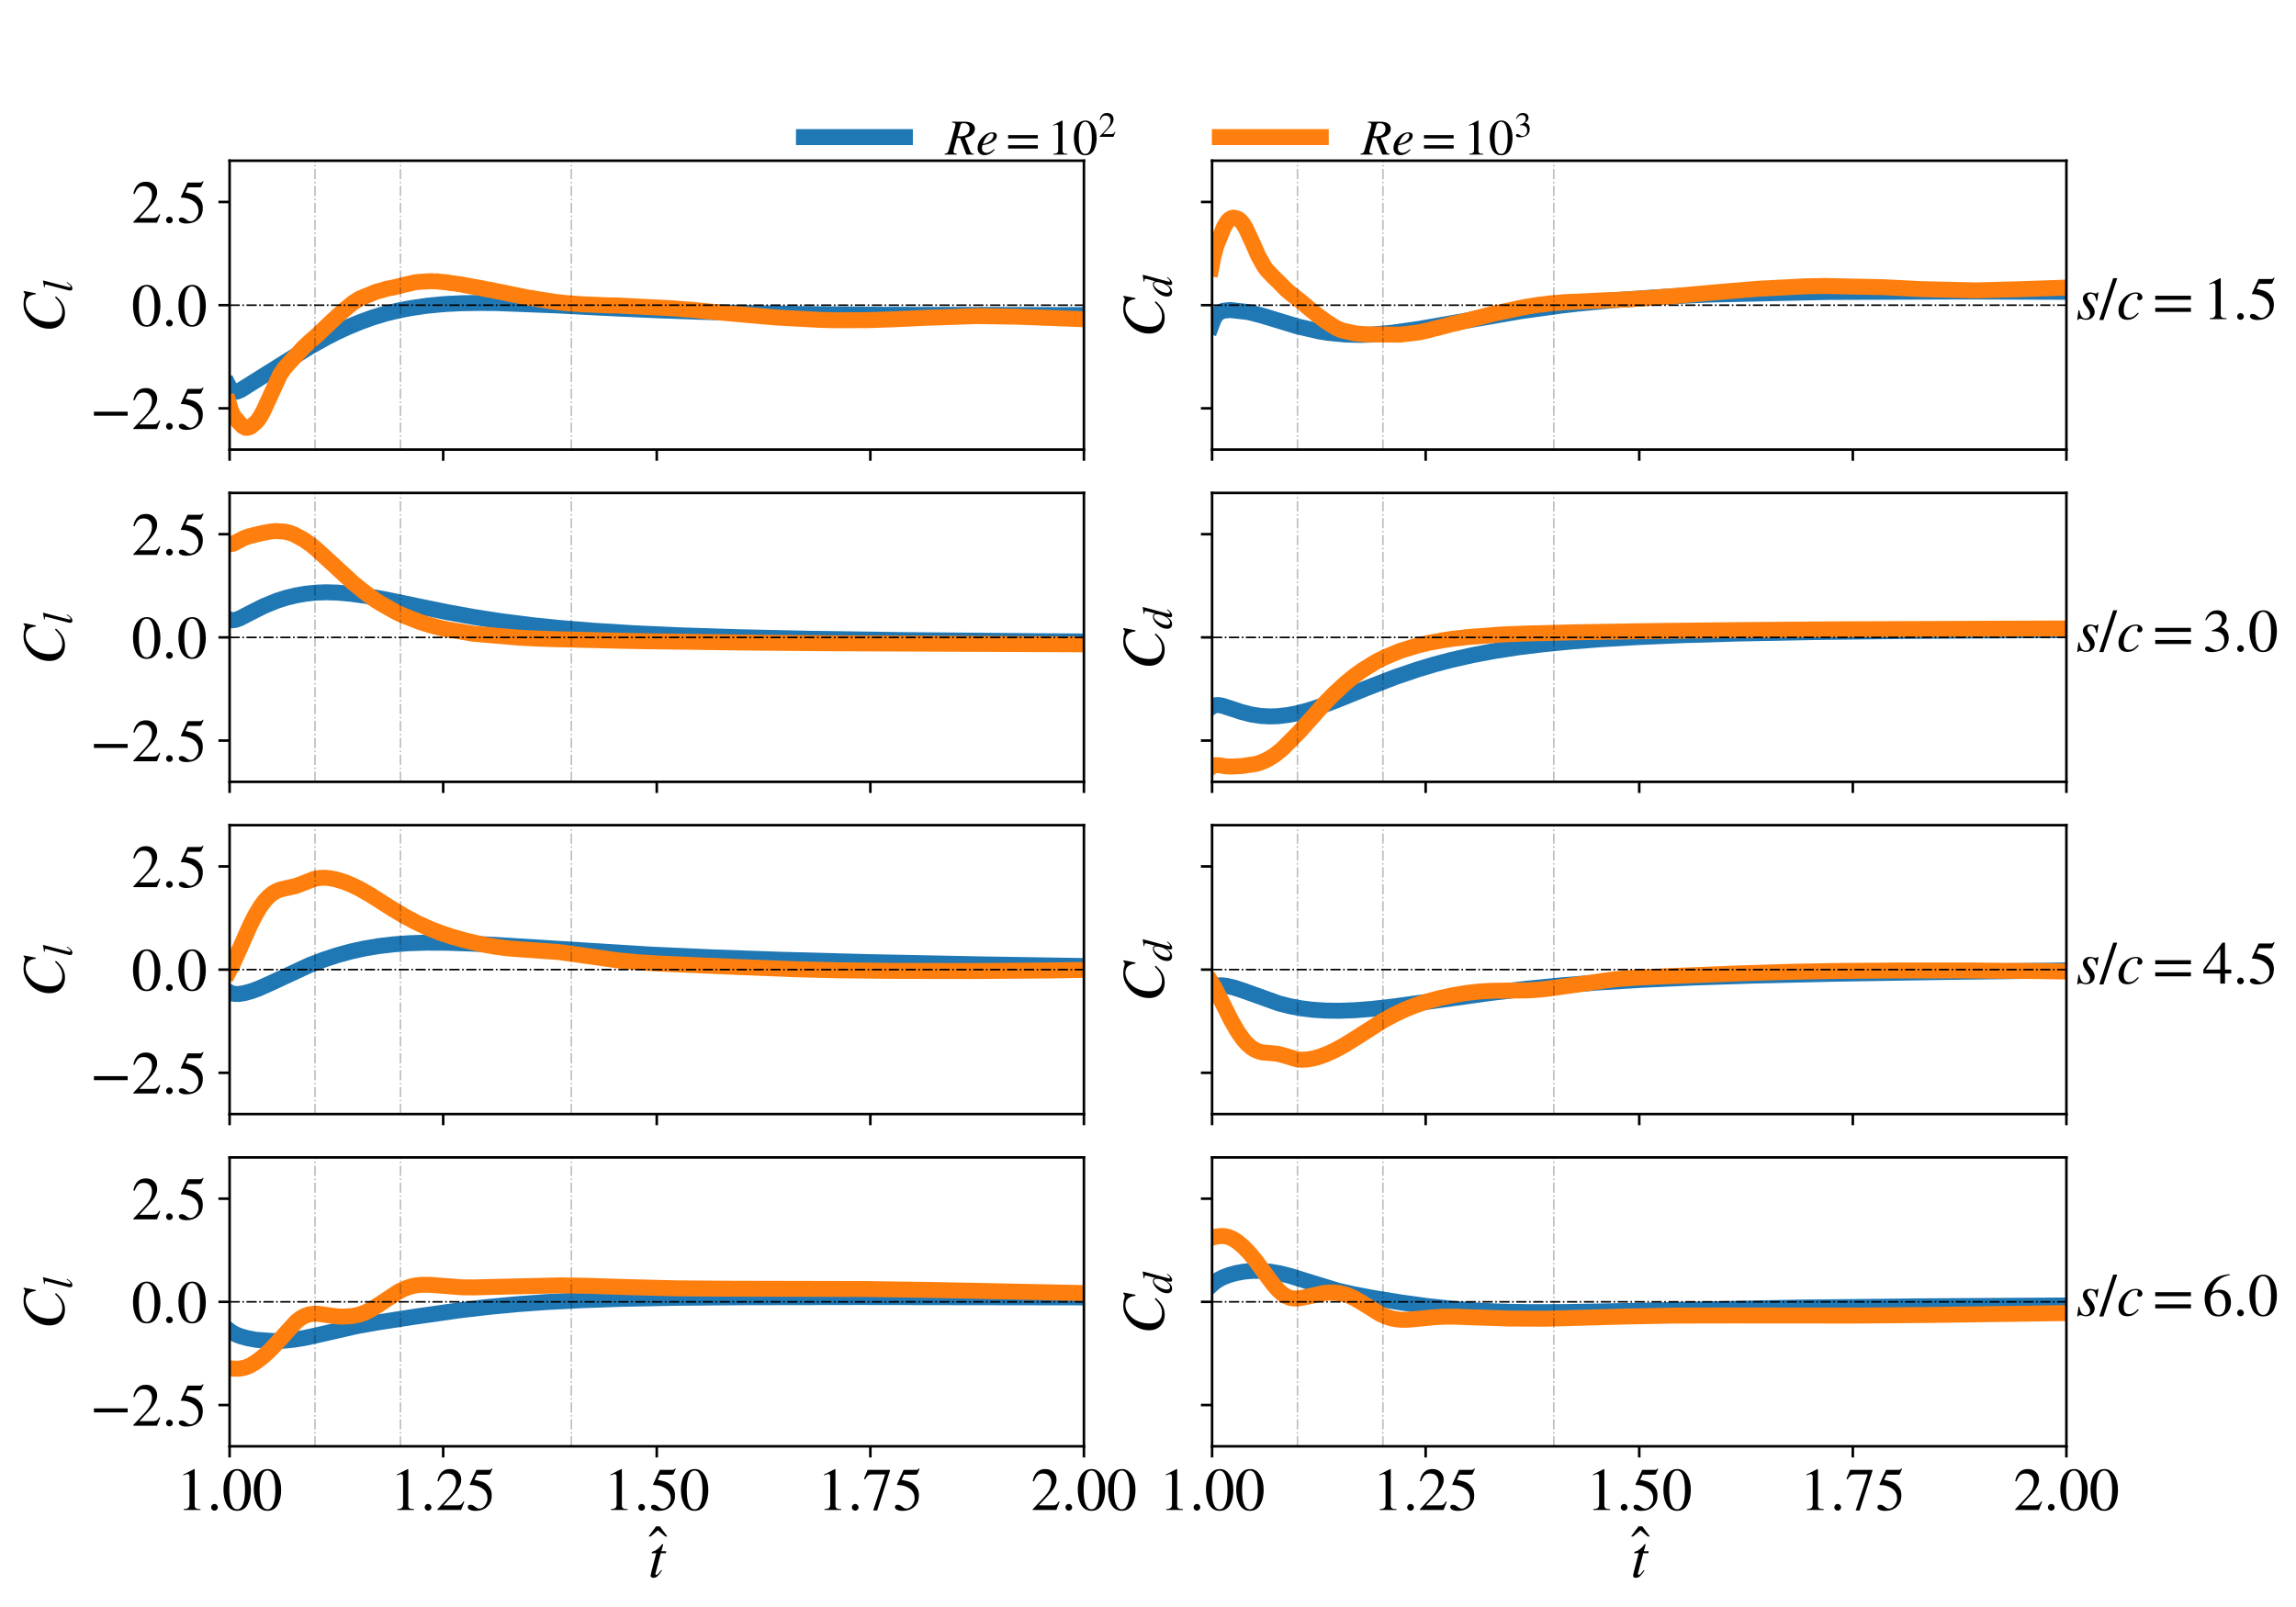 <?xml version="1.0" encoding="utf-8" standalone="no"?>
<!DOCTYPE svg PUBLIC "-//W3C//DTD SVG 1.1//EN"
  "http://www.w3.org/Graphics/SVG/1.1/DTD/svg11.dtd">
<!-- Created with matplotlib (https://matplotlib.org/) -->
<svg height="504pt" version="1.1" viewBox="0 0 720 504" width="720pt" xmlns="http://www.w3.org/2000/svg" xmlns:xlink="http://www.w3.org/1999/xlink">
 <defs>
  <style type="text/css">*{stroke-linecap:butt;stroke-linejoin:round;}</style>
 </defs>
 <g id="figure_1">
  <g id="patch_1">
   <path d="M 0 504 
L 720 504 
L 720 0 
L 0 0 
z
" style="fill:#ffffff;"/>
  </g>
  <g id="axes_1">
   <g id="patch_2">
    <path d="M 72 141.007 
L 339.907 141.007 
L 339.907 50.4 
L 72 50.4 
z
" style="fill:#ffffff;"/>
   </g>
   <g id="matplotlib.axis_1">
    <g id="xtick_1">
     <g id="line2d_1">
      <defs>
       <path d="M 0 0 
L 0 3.5 
" id="m477c132693" style="stroke:#000000;stroke-width:0.8;"/>
      </defs>
      <g>
       <use style="fill:#ffffff;stroke:#000000;stroke-width:0.8;" x="72" xlink:href="#m477c132693" y="141.007"/>
      </g>
     </g>
    </g>
    <g id="xtick_2">
     <g id="line2d_2">
      <g>
       <use style="fill:#ffffff;stroke:#000000;stroke-width:0.8;" x="138.977" xlink:href="#m477c132693" y="141.007"/>
      </g>
     </g>
    </g>
    <g id="xtick_3">
     <g id="line2d_3">
      <g>
       <use style="fill:#ffffff;stroke:#000000;stroke-width:0.8;" x="205.953" xlink:href="#m477c132693" y="141.007"/>
      </g>
     </g>
    </g>
    <g id="xtick_4">
     <g id="line2d_4">
      <g>
       <use style="fill:#ffffff;stroke:#000000;stroke-width:0.8;" x="272.93" xlink:href="#m477c132693" y="141.007"/>
      </g>
     </g>
    </g>
    <g id="xtick_5">
     <g id="line2d_5">
      <g>
       <use style="fill:#ffffff;stroke:#000000;stroke-width:0.8;" x="339.907" xlink:href="#m477c132693" y="141.007"/>
      </g>
     </g>
    </g>
   </g>
   <g id="matplotlib.axis_2">
    <g id="ytick_1">
     <g id="line2d_6">
      <defs>
       <path d="M 0 0 
L -3.5 0 
" id="m569bf63fae" style="stroke:#000000;stroke-width:0.8;"/>
      </defs>
      <g>
       <use style="fill:#ffffff;stroke:#000000;stroke-width:0.8;" x="72" xlink:href="#m569bf63fae" y="128.063"/>
      </g>
     </g>
     <g id="text_1">
      <!-- −2.5 -->
      <g transform="translate(28.235 134.551)scale(0.19 -0.19)">
       <defs>
        <path d="M 62.094 22 
L 6.406 22 
L 6.406 28.594 
L 62.094 28.594 
z
" id="STIXGeneral-Regular-8722"/>
        <path d="M 47.406 13.703 
L 42 0 
L 2.906 0 
L 2.906 1.203 
L 20.703 20.094 
Q 27.703 27.406 30.703 33.5 
Q 33.703 39.594 33.703 46.094 
Q 33.703 52.797 30 56.5 
Q 26.297 60.203 19.797 60.203 
Q 14.406 60.203 11.25 57.391 
Q 8.094 54.594 5.094 47.203 
L 3 47.703 
Q 4.703 57 9.844 62.297 
Q 15 67.594 23.797 67.594 
Q 32.094 67.594 37.188 62.594 
Q 42.297 57.594 42.297 50 
Q 42.297 38.703 29.5 25.203 
L 13 7.594 
L 36.406 7.594 
Q 39.703 7.594 41.641 8.891 
Q 43.594 10.203 46 14.297 
z
" id="STIXGeneral-Regular-50"/>
        <path d="M 18.094 4.297 
Q 18.094 2.094 16.438 0.5 
Q 14.797 -1.094 12.5 -1.094 
Q 10.203 -1.094 8.594 0.5 
Q 7 2.094 7 4.391 
Q 7 6.703 8.641 8.344 
Q 10.297 10 12.594 10 
Q 14.797 10 16.438 8.297 
Q 18.094 6.594 18.094 4.297 
z
" id="STIXGeneral-Regular-46"/>
        <path d="M 43.797 68.094 
L 40.203 59.594 
Q 39.594 58.297 37.5 58.297 
L 18.094 58.297 
L 14.094 49.797 
Q 25.094 47.703 30 45.25 
Q 34.906 42.797 39.094 37 
Q 42.594 32.203 42.594 24.297 
Q 42.594 17.094 40.25 12.188 
Q 37.906 7.297 32.797 3.5 
Q 26 -1.406 15.797 -1.406 
Q 10.094 -1.406 6.594 0.297 
Q 3.094 2 3.094 4.797 
Q 3.094 8.594 7.594 8.594 
Q 11.203 8.594 15 5.5 
Q 18.906 2.297 22.094 2.297 
Q 27.297 2.297 31.438 7.5 
Q 35.594 12.703 35.594 19.203 
Q 35.594 28.797 28.906 34.203 
Q 20.203 41.203 7.594 41.203 
Q 6.406 41.203 6.406 42 
L 6.5 42.5 
L 17.406 66.203 
L 38.094 66.203 
Q 39.797 66.203 40.75 66.703 
Q 41.703 67.203 42.906 68.797 
z
" id="STIXGeneral-Regular-53"/>
       </defs>
       <use xlink:href="#STIXGeneral-Regular-8722"/>
       <use x="68.5" xlink:href="#STIXGeneral-Regular-50"/>
       <use x="118.5" xlink:href="#STIXGeneral-Regular-46"/>
       <use x="143.5" xlink:href="#STIXGeneral-Regular-53"/>
      </g>
     </g>
    </g>
    <g id="ytick_2">
     <g id="line2d_7">
      <g>
       <use style="fill:#ffffff;stroke:#000000;stroke-width:0.8;" x="72" xlink:href="#m569bf63fae" y="95.703"/>
      </g>
     </g>
     <g id="text_2">
      <!-- 0.0 -->
      <g transform="translate(41.25 102.192)scale(0.19 -0.19)">
       <defs>
        <path d="M 47.594 33 
Q 47.594 26.297 46.297 20.344 
Q 45 14.406 42.453 9.406 
Q 39.906 4.406 35.406 1.5 
Q 30.906 -1.406 25 -1.406 
Q 18.906 -1.406 14.297 1.688 
Q 9.703 4.797 7.203 10 
Q 4.703 15.203 3.547 21.094 
Q 2.406 27 2.406 33.594 
Q 2.406 42.906 4.703 50.344 
Q 7 57.797 12.344 62.688 
Q 17.703 67.594 25.406 67.594 
Q 35.203 67.594 41.391 58 
Q 47.594 48.406 47.594 33 
z
M 38 32.5 
Q 38 48.297 34.641 56.641 
Q 31.297 65 24.797 65 
Q 18.594 65 15.297 56.594 
Q 12 48.203 12 32.906 
Q 12 17.5 15.297 9.344 
Q 18.594 1.203 25 1.203 
Q 31.297 1.203 34.641 9.344 
Q 38 17.5 38 32.5 
z
" id="STIXGeneral-Regular-48"/>
       </defs>
       <use xlink:href="#STIXGeneral-Regular-48"/>
       <use x="50" xlink:href="#STIXGeneral-Regular-46"/>
       <use x="75" xlink:href="#STIXGeneral-Regular-48"/>
      </g>
     </g>
    </g>
    <g id="ytick_3">
     <g id="line2d_8">
      <g>
       <use style="fill:#ffffff;stroke:#000000;stroke-width:0.8;" x="72" xlink:href="#m569bf63fae" y="63.344"/>
      </g>
     </g>
     <g id="text_3">
      <!-- 2.5 -->
      <g transform="translate(41.25 69.832)scale(0.19 -0.19)">
       <use xlink:href="#STIXGeneral-Regular-50"/>
       <use x="50" xlink:href="#STIXGeneral-Regular-46"/>
       <use x="75" xlink:href="#STIXGeneral-Regular-53"/>
      </g>
     </g>
    </g>
    <g id="text_4">
     <!-- $C_l$ -->
     <g transform="translate(20.111 104.348)rotate(-90)scale(0.19 -0.19)">
      <defs>
       <path d="M 68.906 66.406 
L 65.203 46.406 
L 63.406 46.703 
Q 61.594 63 48.5 63 
Q 37.594 63 28.594 53.297 
Q 23.297 47.703 20.547 39.703 
Q 17.797 31.703 17.797 23.203 
Q 17.797 2.703 35.297 2.703 
Q 41.5 2.703 46.641 5.297 
Q 51.797 7.906 58.203 14.594 
L 60 13.094 
Q 53.297 5.203 46.844 1.703 
Q 40.406 -1.797 32.703 -1.797 
Q 21 -1.797 13.797 5.141 
Q 6.594 12.094 6.594 24.297 
Q 6.594 34.594 11.688 43.938 
Q 16.797 53.297 25.297 59.297 
Q 35.5 66.594 47.203 66.594 
Q 54.094 66.594 58.906 64.906 
Q 60.906 64.203 63 64.203 
Q 65.703 64.203 66.797 66.406 
z
" id="STIXGeneral-Italic-67"/>
       <path d="M 27.906 67.797 
L 12.594 9.297 
Q 11.797 6.406 11.797 5 
Q 11.797 3.203 13.5 3.203 
Q 16.203 3.203 20.203 8.906 
L 22.703 12.406 
L 24.094 11.406 
Q 19.594 4.297 16.344 1.594 
Q 13.094 -1.094 9 -1.094 
Q 4.094 -1.094 4.094 4.5 
Q 4.094 6.203 4.5 7.5 
L 18.203 59.906 
Q 18.5 60.906 18.5 61.797 
Q 18.5 64 13.594 64 
L 11.797 64 
L 11.797 65.594 
Q 18.797 66.406 27.297 68.297 
z
" id="STIXGeneral-Italic-108"/>
      </defs>
      <use transform="translate(0 0.406)" xlink:href="#STIXGeneral-Italic-67"/>
      <use transform="translate(66.7 -12.822)scale(0.7)" xlink:href="#STIXGeneral-Italic-108"/>
     </g>
    </g>
   </g>
   <g id="line2d_9">
    <path clip-path="url(#pc365bb019d)" d="M 71.732 121.013 
L 72.268 122.051 
L 72.804 122.613 
L 73.34 122.865 
L 73.875 122.896 
L 74.411 122.78 
L 75.483 122.326 
L 97.183 108.738 
L 102.541 105.754 
L 105.488 104.254 
L 108.971 102.641 
L 112.99 100.986 
L 116.74 99.619 
L 121.027 98.324 
L 125.046 97.354 
L 129.064 96.595 
L 133.887 95.895 
L 138.441 95.448 
L 140.048 95.326 
L 144.603 95.109 
L 148.621 95.035 
L 150.765 95.015 
L 155.587 95.046 
L 174.608 95.785 
L 186.396 96.399 
L 194.701 96.806 
L 207.025 97.348 
L 219.349 97.781 
L 233.28 98.156 
L 249.354 98.446 
L 259.803 98.579 
L 278.556 98.731 
L 337.496 98.808 
L 340.175 98.804 
L 340.175 98.804 
" style="fill:none;stroke:#1f77b4;stroke-linecap:square;stroke-width:5;"/>
   </g>
   <g id="line2d_10">
    <path clip-path="url(#pc365bb019d)" d="M 71.732 126.38 
L 72.536 129.04 
L 73.34 130.64 
L 74.411 131.782 
L 74.679 132.249 
L 75.215 132.785 
L 76.019 133.632 
L 76.822 134.078 
L 77.09 134.198 
L 77.358 134.184 
L 77.626 134.033 
L 78.162 134.035 
L 78.43 133.789 
L 78.698 133.78 
L 80.305 132.438 
L 80.841 131.817 
L 81.645 130.661 
L 82.18 129.601 
L 82.448 129.227 
L 87.807 117.554 
L 89.146 115.567 
L 91.021 113.43 
L 93.165 111.19 
L 95.04 109.081 
L 97.451 106.838 
L 99.594 104.997 
L 101.738 102.936 
L 105.756 99.147 
L 107.096 97.96 
L 108.435 96.815 
L 110.579 95.045 
L 112.722 93.666 
L 118.08 91.451 
L 119.955 90.972 
L 121.295 90.544 
L 123.438 90.159 
L 125.046 89.765 
L 126.653 89.351 
L 127.189 89.214 
L 128.796 88.884 
L 129.868 88.584 
L 131.743 88.374 
L 134.422 88.217 
L 134.958 88.187 
L 136.833 88.271 
L 137.101 88.224 
L 137.637 88.309 
L 140.584 88.603 
L 141.12 88.776 
L 142.46 88.898 
L 145.139 89.282 
L 145.674 89.481 
L 146.21 89.528 
L 149.693 90.138 
L 150.229 90.233 
L 151.3 90.44 
L 152.908 90.799 
L 153.712 90.862 
L 155.051 91.195 
L 158.802 91.903 
L 159.338 92.066 
L 163.624 92.917 
L 166.303 93.476 
L 166.839 93.473 
L 167.911 93.715 
L 174.876 94.787 
L 175.412 94.797 
L 177.287 95.04 
L 183.181 95.463 
L 185.325 95.529 
L 191.487 95.803 
L 192.826 95.772 
L 196.041 95.93 
L 211.58 96.735 
L 215.062 97.041 
L 216.938 97.166 
L 225.779 98.016 
L 227.118 98.14 
L 243.46 99.585 
L 257.124 100.32 
L 261.946 100.438 
L 272.127 100.408 
L 279.896 100.151 
L 287.933 99.786 
L 289.54 99.698 
L 306.419 99.133 
L 319.278 99.337 
L 340.175 100.126 
L 340.175 100.126 
" style="fill:none;stroke:#ff7f0e;stroke-linecap:square;stroke-width:5;"/>
   </g>
   <g id="line2d_11">
    <path clip-path="url(#pc365bb019d)" d="M 72 95.703 
L 339.907 95.703 
" style="fill:none;stroke:#000000;stroke-dasharray:3.2,0.8,0.5,0.8;stroke-dashoffset:0;stroke-width:0.5;"/>
   </g>
   <g id="line2d_12">
    <path clip-path="url(#pc365bb019d)" d="M 72 141.007 
L 72 50.4 
" style="fill:none;stroke:#000000;stroke-linecap:square;stroke-width:0.5;"/>
   </g>
   <g id="line2d_13">
    <path clip-path="url(#pc365bb019d)" d="M 98.791 141.007 
L 98.791 50.4 
" style="fill:none;stroke:#000000;stroke-dasharray:3.2,0.8,0.5,0.8;stroke-dashoffset:0;stroke-opacity:0.25;stroke-width:0.5;"/>
   </g>
   <g id="line2d_14">
    <path clip-path="url(#pc365bb019d)" d="M 125.581 141.007 
L 125.581 50.4 
" style="fill:none;stroke:#000000;stroke-dasharray:3.2,0.8,0.5,0.8;stroke-dashoffset:0;stroke-opacity:0.25;stroke-width:0.5;"/>
   </g>
   <g id="line2d_15">
    <path clip-path="url(#pc365bb019d)" d="M 179.163 141.007 
L 179.163 50.4 
" style="fill:none;stroke:#000000;stroke-dasharray:3.2,0.8,0.5,0.8;stroke-dashoffset:0;stroke-opacity:0.25;stroke-width:0.5;"/>
   </g>
   <g id="patch_3">
    <path d="M 72 141.007 
L 72 50.4 
" style="fill:none;stroke:#000000;stroke-linecap:square;stroke-linejoin:miter;stroke-width:0.8;"/>
   </g>
   <g id="patch_4">
    <path d="M 339.907 141.007 
L 339.907 50.4 
" style="fill:none;stroke:#000000;stroke-linecap:square;stroke-linejoin:miter;stroke-width:0.8;"/>
   </g>
   <g id="patch_5">
    <path d="M 72 141.007 
L 339.907 141.007 
" style="fill:none;stroke:#000000;stroke-linecap:square;stroke-linejoin:miter;stroke-width:0.8;"/>
   </g>
   <g id="patch_6">
    <path d="M 72 50.4 
L 339.907 50.4 
" style="fill:none;stroke:#000000;stroke-linecap:square;stroke-linejoin:miter;stroke-width:0.8;"/>
   </g>
  </g>
  <g id="axes_2">
   <g id="patch_7">
    <path d="M 380.093 141.007 
L 648 141.007 
L 648 50.4 
L 380.093 50.4 
z
" style="fill:#ffffff;"/>
   </g>
   <g id="matplotlib.axis_3">
    <g id="xtick_6">
     <g id="line2d_16">
      <g>
       <use style="fill:#ffffff;stroke:#000000;stroke-width:0.8;" x="380.093" xlink:href="#m477c132693" y="141.007"/>
      </g>
     </g>
    </g>
    <g id="xtick_7">
     <g id="line2d_17">
      <g>
       <use style="fill:#ffffff;stroke:#000000;stroke-width:0.8;" x="447.07" xlink:href="#m477c132693" y="141.007"/>
      </g>
     </g>
    </g>
    <g id="xtick_8">
     <g id="line2d_18">
      <g>
       <use style="fill:#ffffff;stroke:#000000;stroke-width:0.8;" x="514.047" xlink:href="#m477c132693" y="141.007"/>
      </g>
     </g>
    </g>
    <g id="xtick_9">
     <g id="line2d_19">
      <g>
       <use style="fill:#ffffff;stroke:#000000;stroke-width:0.8;" x="581.023" xlink:href="#m477c132693" y="141.007"/>
      </g>
     </g>
    </g>
    <g id="xtick_10">
     <g id="line2d_20">
      <g>
       <use style="fill:#ffffff;stroke:#000000;stroke-width:0.8;" x="648" xlink:href="#m477c132693" y="141.007"/>
      </g>
     </g>
    </g>
   </g>
   <g id="matplotlib.axis_4">
    <g id="ytick_4">
     <g id="line2d_21">
      <g>
       <use style="fill:#ffffff;stroke:#000000;stroke-width:0.8;" x="380.093" xlink:href="#m569bf63fae" y="128.063"/>
      </g>
     </g>
    </g>
    <g id="ytick_5">
     <g id="line2d_22">
      <g>
       <use style="fill:#ffffff;stroke:#000000;stroke-width:0.8;" x="380.093" xlink:href="#m569bf63fae" y="95.703"/>
      </g>
     </g>
    </g>
    <g id="ytick_6">
     <g id="line2d_23">
      <g>
       <use style="fill:#ffffff;stroke:#000000;stroke-width:0.8;" x="380.093" xlink:href="#m569bf63fae" y="63.344"/>
      </g>
     </g>
    </g>
    <g id="text_5">
     <!-- $C_d$ -->
     <g transform="translate(364.969 105.868)rotate(-90)scale(0.19 -0.19)">
      <defs>
       <path d="M 52.094 68.297 
L 52.703 67.703 
L 48.797 52.5 
L 42.797 30.594 
Q 36.297 6.703 36.297 6 
Q 36.297 4 38.094 4 
Q 39.406 4 40.844 5.25 
Q 42.297 6.5 46.297 11.094 
L 47.5 10.094 
Q 39.797 -1.297 32.797 -1.297 
Q 30.906 -1.297 29.797 -0.094 
Q 28.703 1.094 28.703 3.203 
Q 28.703 6.203 30 12.094 
Q 25.703 4.797 21.547 1.844 
Q 17.406 -1.094 12.203 -1.094 
Q 7.203 -1.094 4.344 1.953 
Q 1.5 5 1.5 10.594 
Q 1.5 22.5 11.141 33.297 
Q 20.797 44.094 30.703 44.094 
Q 33.797 44.094 35.25 42.688 
Q 36.703 41.297 37.203 38.297 
L 37.297 38.297 
L 41.797 54.594 
Q 43.203 59.5 43.203 61.703 
Q 43.203 63.297 42.094 63.688 
Q 41 64.094 36.797 64.297 
L 36.797 66 
Q 44.5 66.703 52.094 68.297 
z
M 35.594 36.094 
Q 35.594 38.703 34.141 40.25 
Q 32.703 41.797 30.906 41.797 
Q 26.203 41.797 21.797 37.203 
Q 16.797 31.906 13.5 24.547 
Q 10.203 17.203 10.203 11 
Q 10.203 7.594 11.75 5.641 
Q 13.297 3.703 16 3.703 
Q 20.5 3.703 25.094 8.594 
Q 29.703 13.5 32.641 21.094 
Q 35.594 28.703 35.594 36.094 
z
" id="STIXGeneral-Italic-100"/>
      </defs>
      <use transform="translate(0 0.406)" xlink:href="#STIXGeneral-Italic-67"/>
      <use transform="translate(66.7 -12.822)scale(0.7)" xlink:href="#STIXGeneral-Italic-100"/>
     </g>
    </g>
   </g>
   <g id="line2d_24">
    <path clip-path="url(#p17c83e31e2)" d="M 379.825 102.217 
L 380.629 100.028 
L 381.433 98.773 
L 382.236 98.031 
L 383.576 97.467 
L 385.719 97.224 
L 391.345 97.861 
L 392.149 98.043 
L 395.632 98.944 
L 397.775 99.592 
L 406.884 102.371 
L 413.581 103.927 
L 416.796 104.435 
L 421.887 104.913 
L 426.709 105.044 
L 430.192 104.927 
L 436.621 104.348 
L 444.927 103.159 
L 476.807 97.612 
L 489.399 95.868 
L 495.561 95.155 
L 505.206 94.226 
L 523.959 92.931 
L 535.747 92.392 
L 573.254 91.568 
L 616.119 91.419 
L 648.268 91.526 
L 648.268 91.526 
" style="fill:none;stroke:#1f77b4;stroke-linecap:square;stroke-width:5;"/>
   </g>
   <g id="line2d_25">
    <path clip-path="url(#p17c83e31e2)" d="M 379.825 84.116 
L 380.629 80.023 
L 381.433 77.104 
L 383.844 71.132 
L 384.915 69.414 
L 385.451 68.831 
L 385.719 68.762 
L 386.255 68.362 
L 386.523 68.413 
L 386.791 68.25 
L 387.862 68.482 
L 388.666 68.888 
L 389.738 70.076 
L 390.273 71.007 
L 390.541 71.331 
L 392.953 76.515 
L 394.56 80.206 
L 396.435 83.549 
L 397.239 84.658 
L 399.114 86.647 
L 401.258 88.727 
L 403.401 90.911 
L 405.008 92.258 
L 408.223 94.761 
L 410.367 96.606 
L 413.046 98.786 
L 415.993 100.945 
L 418.94 102.802 
L 420.815 103.635 
L 425.101 104.571 
L 428.316 104.855 
L 439.033 104.956 
L 445.194 104.229 
L 445.73 104.073 
L 448.677 103.428 
L 449.213 103.186 
L 450.553 102.916 
L 453.5 102.134 
L 454.035 102.012 
L 455.911 101.472 
L 456.179 101.5 
L 456.982 101.285 
L 468.77 98.289 
L 474.932 96.966 
L 475.736 96.802 
L 476.54 96.608 
L 478.683 96.206 
L 480.826 95.863 
L 481.63 95.717 
L 482.969 95.515 
L 483.505 95.491 
L 485.648 95.198 
L 487.792 95.009 
L 489.399 94.88 
L 490.203 94.787 
L 491.81 94.718 
L 500.651 94.307 
L 501.723 94.263 
L 503.866 94.16 
L 506.545 94.072 
L 507.885 94.007 
L 509.224 93.94 
L 517.261 93.459 
L 523.155 92.991 
L 525.299 92.84 
L 526.638 92.699 
L 538.694 91.604 
L 540.033 91.495 
L 551.553 90.545 
L 566.02 89.807 
L 572.182 89.689 
L 590.668 90.074 
L 599.777 90.534 
L 602.456 90.675 
L 619.602 91.068 
L 632.997 90.716 
L 648.268 90.189 
L 648.268 90.189 
" style="fill:none;stroke:#ff7f0e;stroke-linecap:square;stroke-width:5;"/>
   </g>
   <g id="line2d_26">
    <path clip-path="url(#p17c83e31e2)" d="M 380.093 95.703 
L 648 95.703 
" style="fill:none;stroke:#000000;stroke-dasharray:3.2,0.8,0.5,0.8;stroke-dashoffset:0;stroke-width:0.5;"/>
   </g>
   <g id="line2d_27">
    <path clip-path="url(#p17c83e31e2)" d="M 380.093 141.007 
L 380.093 50.4 
" style="fill:none;stroke:#000000;stroke-linecap:square;stroke-width:0.5;"/>
   </g>
   <g id="line2d_28">
    <path clip-path="url(#p17c83e31e2)" d="M 406.884 141.007 
L 406.884 50.4 
" style="fill:none;stroke:#000000;stroke-dasharray:3.2,0.8,0.5,0.8;stroke-dashoffset:0;stroke-opacity:0.25;stroke-width:0.5;"/>
   </g>
   <g id="line2d_29">
    <path clip-path="url(#p17c83e31e2)" d="M 433.674 141.007 
L 433.674 50.4 
" style="fill:none;stroke:#000000;stroke-dasharray:3.2,0.8,0.5,0.8;stroke-dashoffset:0;stroke-opacity:0.25;stroke-width:0.5;"/>
   </g>
   <g id="line2d_30">
    <path clip-path="url(#p17c83e31e2)" d="M 487.256 141.007 
L 487.256 50.4 
" style="fill:none;stroke:#000000;stroke-dasharray:3.2,0.8,0.5,0.8;stroke-dashoffset:0;stroke-opacity:0.25;stroke-width:0.5;"/>
   </g>
   <g id="patch_8">
    <path d="M 380.093 141.007 
L 380.093 50.4 
" style="fill:none;stroke:#000000;stroke-linecap:square;stroke-linejoin:miter;stroke-width:0.8;"/>
   </g>
   <g id="patch_9">
    <path d="M 648 141.007 
L 648 50.4 
" style="fill:none;stroke:#000000;stroke-linecap:square;stroke-linejoin:miter;stroke-width:0.8;"/>
   </g>
   <g id="patch_10">
    <path d="M 380.093 141.007 
L 648 141.007 
" style="fill:none;stroke:#000000;stroke-linecap:square;stroke-linejoin:miter;stroke-width:0.8;"/>
   </g>
   <g id="patch_11">
    <path d="M 380.093 50.4 
L 648 50.4 
" style="fill:none;stroke:#000000;stroke-linecap:square;stroke-linejoin:miter;stroke-width:0.8;"/>
   </g>
   <g id="text_6">
    <!-- $s/c = 1.5$ -->
    <g transform="translate(651.098 100.13)scale(0.19 -0.19)">
     <defs>
      <path d="M 36.594 44.203 
L 34.594 30.203 
L 33 30.203 
Q 31.594 41.797 24.094 41.797 
Q 21.406 41.797 19.797 40.297 
Q 18.203 38.797 18.203 36.094 
Q 18.203 32.297 23.594 25.906 
Q 30.406 18 30.406 12.297 
Q 30.406 6.203 26.344 2.547 
Q 22.297 -1.094 16 -1.094 
Q 13.094 -1.094 10.5 -0.094 
Q 8.406 0.797 6.094 0.797 
Q 4.094 0.797 3.203 -1.297 
L 1.594 -1.297 
L 3.594 14.594 
L 5.203 14.594 
Q 7.203 1 15.203 1 
Q 18.797 1 20.797 3 
Q 22.797 5 22.797 8.703 
Q 22.797 13.203 17.203 20.203 
Q 10.906 28.094 10.906 33.297 
Q 10.906 38.297 14.203 41.188 
Q 17.5 44.094 23 44.094 
Q 25 44.094 28.594 43.094 
Q 30.797 42.406 32.203 42.406 
Q 34.203 42.406 35.203 44.203 
z
" id="STIXGeneral-Italic-115"/>
      <path d="M 28.703 67.594 
L 5.906 -1.406 
L -0.906 -1.406 
L 22 67.594 
z
" id="STIXGeneral-Regular-47"/>
      <path d="M 35 10.703 
L 36.594 9.703 
Q 32 3.906 27.641 1.406 
Q 23.297 -1.094 17.703 -1.094 
Q 10.594 -1.094 6.797 2.797 
Q 3 6.703 3 14.297 
Q 3 21 6.391 27.25 
Q 9.797 33.5 15.297 38 
Q 23 44.094 32 44.094 
Q 36.594 44.094 39.547 41.797 
Q 42.5 39.5 42.5 36 
Q 42.5 34 41.094 32.594 
Q 39.703 31.203 37.703 31.203 
Q 35.703 31.203 34.75 32.344 
Q 33.797 33.5 33.797 35.203 
Q 33.797 36.094 34.547 37.547 
Q 35.297 39 35.297 40 
Q 35.297 42 31.594 42 
Q 25.297 42 20.703 37.203 
Q 11.594 27.594 11.594 13.906 
Q 11.594 8.5 13.891 5.5 
Q 16.203 2.5 20.5 2.5 
Q 24.406 2.5 27.594 4.391 
Q 30.797 6.297 35 10.703 
z
" id="STIXGeneral-Italic-99"/>
      <path d="M 63.703 32 
L 4.797 32 
L 4.797 38.594 
L 63.703 38.594 
z
M 63.703 12 
L 4.797 12 
L 4.797 18.594 
L 63.703 18.594 
z
" id="STIXGeneral-Regular-61"/>
      <path d="M 39.406 0 
L 11.797 0 
L 11.797 1.5 
Q 17.297 1.797 19.297 3.547 
Q 21.297 5.297 21.297 9.5 
L 21.297 54.406 
Q 21.297 59.297 18.297 59.297 
Q 16.906 59.297 13.797 58.094 
L 11.094 57.094 
L 11.094 58.5 
L 29 67.594 
L 29.906 67.297 
L 29.906 7.594 
Q 29.906 4.297 31.906 2.891 
Q 33.906 1.5 39.406 1.5 
z
" id="STIXGeneral-Regular-49"/>
     </defs>
     <use transform="translate(0 0.203)" xlink:href="#STIXGeneral-Italic-115"/>
     <use transform="translate(38.9 0.203)" xlink:href="#STIXGeneral-Regular-47"/>
     <use transform="translate(66.7 0.203)" xlink:href="#STIXGeneral-Italic-99"/>
     <use transform="translate(125.54 0.203)" xlink:href="#STIXGeneral-Regular-61"/>
     <use transform="translate(208.48 0.203)" xlink:href="#STIXGeneral-Regular-49"/>
     <use transform="translate(258.48 0.203)" xlink:href="#STIXGeneral-Regular-46"/>
     <use transform="translate(283.48 0.203)" xlink:href="#STIXGeneral-Regular-53"/>
    </g>
   </g>
   <g id="legend_1">
    <g id="line2d_31">
     <path d="M 252.11 43.002 
L 283.764 43.002 
" style="fill:none;stroke:#1f77b4;stroke-linecap:square;stroke-width:5;"/>
    </g>
    <g id="line2d_32"/>
    <g id="text_7">
     <!-- $Re = 10^2$ -->
     <g transform="translate(296.426 48.541)scale(0.158 -0.158)">
      <defs>
       <path d="M 13.203 65.297 
L 38.406 65.297 
Q 48.094 65.297 53.438 61.5 
Q 58.797 57.703 58.797 51.203 
Q 58.797 43.406 52.203 38.406 
Q 48.297 35.406 39.094 33.297 
L 48 9.797 
Q 49.703 5.203 51.547 3.391 
Q 53.406 1.594 56.703 1.594 
L 56.703 0 
L 42 0 
L 29.703 32.406 
L 23.094 32.906 
L 17.594 12.594 
Q 16.297 8 16.297 6.297 
Q 16.297 4 17.594 3 
Q 18.906 2 23 1.594 
L 23 0 
L -1.297 0 
L -1.297 1.594 
Q 2.703 2.094 4.344 3.797 
Q 6 5.5 7.203 10.094 
L 19.094 53.203 
Q 20.297 57.797 20.297 59.5 
Q 20.297 61.297 18.906 62.297 
Q 17.703 63.094 13.203 63.703 
z
M 30.594 59.297 
L 24.297 36.594 
Q 27.406 36.094 29.406 36.094 
Q 38.297 36.094 43.297 40.094 
Q 48.297 44.094 48.297 51.094 
Q 48.297 56.297 45.188 59.297 
Q 42.094 62.297 36.297 62.297 
Q 31.406 62.297 30.594 59.297 
z
" id="STIXGeneral-Italic-82"/>
       <path d="M 35.797 10.906 
L 37 9.703 
Q 28.203 -1.094 16.594 -1.094 
Q 10.5 -1.094 6.797 2.656 
Q 3.094 6.406 3.094 12.594 
Q 3.094 24.297 12.438 34.188 
Q 21.797 44.094 33 44.094 
Q 36.906 44.094 39.047 42.297 
Q 41.203 40.5 41.203 37.297 
Q 41.203 30.703 33.547 25.5 
Q 25.906 20.297 12.797 18.594 
Q 11.797 16.594 11.797 12.5 
Q 11.797 8.406 14.344 5.906 
Q 16.906 3.406 21.094 3.406 
Q 24.406 3.406 27.406 4.953 
Q 30.406 6.5 35.797 10.906 
z
M 15.203 25.203 
L 13.5 20.797 
Q 24.703 23.5 29.594 28.203 
Q 34.594 33 34.594 37.906 
Q 34.594 41.797 31.094 41.797 
Q 26.906 41.797 22.344 36.938 
Q 17.797 32.094 15.203 25.203 
z
" id="STIXGeneral-Italic-101"/>
      </defs>
      <use transform="translate(0 0.409)" xlink:href="#STIXGeneral-Italic-82"/>
      <use transform="translate(61.1 0.409)" xlink:href="#STIXGeneral-Italic-101"/>
      <use transform="translate(119.94 0.409)" xlink:href="#STIXGeneral-Regular-61"/>
      <use transform="translate(202.88 0.409)" xlink:href="#STIXGeneral-Regular-49"/>
      <use transform="translate(252.88 0.409)" xlink:href="#STIXGeneral-Regular-48"/>
      <use transform="translate(304.423 35.684)scale(0.7)" xlink:href="#STIXGeneral-Regular-50"/>
     </g>
    </g>
    <g id="line2d_33">
     <path d="M 382.525 43.002 
L 414.179 43.002 
" style="fill:none;stroke:#ff7f0e;stroke-linecap:square;stroke-width:5;"/>
    </g>
    <g id="line2d_34"/>
    <g id="text_8">
     <!-- $Re = 10^3$ -->
     <g transform="translate(426.84 48.541)scale(0.158 -0.158)">
      <defs>
       <path d="M 6.094 51 
L 4.5 51.406 
Q 6.797 58.906 11.688 63.25 
Q 16.594 67.594 24.094 67.594 
Q 31.094 67.594 35.391 63.797 
Q 39.703 60 39.703 53.906 
Q 39.703 45.703 30.406 40.094 
Q 35.906 37.703 38.703 34.797 
Q 43.094 29.906 43.094 21.906 
Q 43.094 13.906 38.5 7.906 
Q 35.094 3.297 28.75 0.938 
Q 22.406 -1.406 15.297 -1.406 
Q 4.094 -1.406 4.094 4.297 
Q 4.094 5.906 5.297 6.906 
Q 6.5 7.906 8.203 7.906 
Q 10.703 7.906 14.297 5.297 
Q 18.703 2.203 22.906 2.203 
Q 28.406 2.203 32.156 6.641 
Q 35.906 11.094 35.906 17.5 
Q 35.906 29 25.5 32 
Q 22.406 33 15.297 33 
L 15.297 34.406 
Q 20.906 36.297 23.703 38 
Q 31.797 42.594 31.797 51.406 
Q 31.797 56.406 28.938 59 
Q 26.094 61.594 21 61.594 
Q 12 61.594 6.094 51 
z
" id="STIXGeneral-Regular-51"/>
      </defs>
      <use transform="translate(0 0.409)" xlink:href="#STIXGeneral-Italic-82"/>
      <use transform="translate(61.1 0.409)" xlink:href="#STIXGeneral-Italic-101"/>
      <use transform="translate(119.94 0.409)" xlink:href="#STIXGeneral-Regular-61"/>
      <use transform="translate(202.88 0.409)" xlink:href="#STIXGeneral-Regular-49"/>
      <use transform="translate(252.88 0.409)" xlink:href="#STIXGeneral-Regular-48"/>
      <use transform="translate(304.423 35.684)scale(0.7)" xlink:href="#STIXGeneral-Regular-51"/>
     </g>
    </g>
   </g>
  </g>
  <g id="axes_3">
   <g id="patch_12">
    <path d="M 72 245.204 
L 339.907 245.204 
L 339.907 154.598 
L 72 154.598 
z
" style="fill:#ffffff;"/>
   </g>
   <g id="matplotlib.axis_5">
    <g id="xtick_11">
     <g id="line2d_35">
      <g>
       <use style="fill:#ffffff;stroke:#000000;stroke-width:0.8;" x="72" xlink:href="#m477c132693" y="245.204"/>
      </g>
     </g>
    </g>
    <g id="xtick_12">
     <g id="line2d_36">
      <g>
       <use style="fill:#ffffff;stroke:#000000;stroke-width:0.8;" x="138.977" xlink:href="#m477c132693" y="245.204"/>
      </g>
     </g>
    </g>
    <g id="xtick_13">
     <g id="line2d_37">
      <g>
       <use style="fill:#ffffff;stroke:#000000;stroke-width:0.8;" x="205.953" xlink:href="#m477c132693" y="245.204"/>
      </g>
     </g>
    </g>
    <g id="xtick_14">
     <g id="line2d_38">
      <g>
       <use style="fill:#ffffff;stroke:#000000;stroke-width:0.8;" x="272.93" xlink:href="#m477c132693" y="245.204"/>
      </g>
     </g>
    </g>
    <g id="xtick_15">
     <g id="line2d_39">
      <g>
       <use style="fill:#ffffff;stroke:#000000;stroke-width:0.8;" x="339.907" xlink:href="#m477c132693" y="245.204"/>
      </g>
     </g>
    </g>
   </g>
   <g id="matplotlib.axis_6">
    <g id="ytick_7">
     <g id="line2d_40">
      <g>
       <use style="fill:#ffffff;stroke:#000000;stroke-width:0.8;" x="72" xlink:href="#m569bf63fae" y="232.261"/>
      </g>
     </g>
     <g id="text_9">
      <!-- −2.5 -->
      <g transform="translate(28.235 238.749)scale(0.19 -0.19)">
       <use xlink:href="#STIXGeneral-Regular-8722"/>
       <use x="68.5" xlink:href="#STIXGeneral-Regular-50"/>
       <use x="118.5" xlink:href="#STIXGeneral-Regular-46"/>
       <use x="143.5" xlink:href="#STIXGeneral-Regular-53"/>
      </g>
     </g>
    </g>
    <g id="ytick_8">
     <g id="line2d_41">
      <g>
       <use style="fill:#ffffff;stroke:#000000;stroke-width:0.8;" x="72" xlink:href="#m569bf63fae" y="199.901"/>
      </g>
     </g>
     <g id="text_10">
      <!-- 0.0 -->
      <g transform="translate(41.25 206.389)scale(0.19 -0.19)">
       <use xlink:href="#STIXGeneral-Regular-48"/>
       <use x="50" xlink:href="#STIXGeneral-Regular-46"/>
       <use x="75" xlink:href="#STIXGeneral-Regular-48"/>
      </g>
     </g>
    </g>
    <g id="ytick_9">
     <g id="line2d_42">
      <g>
       <use style="fill:#ffffff;stroke:#000000;stroke-width:0.8;" x="72" xlink:href="#m569bf63fae" y="167.542"/>
      </g>
     </g>
     <g id="text_11">
      <!-- 2.5 -->
      <g transform="translate(41.25 174.03)scale(0.19 -0.19)">
       <use xlink:href="#STIXGeneral-Regular-50"/>
       <use x="50" xlink:href="#STIXGeneral-Regular-46"/>
       <use x="75" xlink:href="#STIXGeneral-Regular-53"/>
      </g>
     </g>
    </g>
    <g id="text_12">
     <!-- $C_l$ -->
     <g transform="translate(20.111 208.546)rotate(-90)scale(0.19 -0.19)">
      <use transform="translate(0 0.406)" xlink:href="#STIXGeneral-Italic-67"/>
      <use transform="translate(66.7 -12.822)scale(0.7)" xlink:href="#STIXGeneral-Italic-108"/>
     </g>
    </g>
   </g>
   <g id="line2d_43">
    <path clip-path="url(#pa264e218cf)" d="M 71.732 194.193 
L 72.268 194.453 
L 72.804 194.554 
L 73.875 194.403 
L 75.215 193.921 
L 79.501 191.703 
L 82.716 190.096 
L 86.735 188.445 
L 89.682 187.497 
L 92.897 186.717 
L 95.844 186.215 
L 99.059 185.873 
L 102.273 185.752 
L 105.756 185.855 
L 110.043 186.231 
L 114.597 186.86 
L 121.295 188.085 
L 131.743 190.256 
L 140.316 192.007 
L 148.889 193.559 
L 156.927 194.804 
L 166.571 196.037 
L 175.412 196.944 
L 186.396 197.835 
L 198.72 198.595 
L 213.455 199.26 
L 231.94 199.85 
L 254.177 200.339 
L 283.647 200.755 
L 326.512 201.107 
L 340.175 201.179 
L 340.175 201.179 
" style="fill:none;stroke:#1f77b4;stroke-linecap:square;stroke-width:5;"/>
   </g>
   <g id="line2d_44">
    <path clip-path="url(#pa264e218cf)" d="M 71.732 170.519 
L 72.268 170.665 
L 73.072 170.545 
L 74.679 169.719 
L 76.287 168.86 
L 77.894 168.252 
L 80.305 167.648 
L 82.448 167.142 
L 84.86 166.708 
L 86.467 166.55 
L 89.414 166.752 
L 91.021 167.157 
L 92.093 167.559 
L 95.308 169.283 
L 97.719 170.998 
L 99.327 172.342 
L 102.809 175.519 
L 110.847 182.936 
L 115.669 186.779 
L 116.205 187.134 
L 117.276 187.922 
L 119.152 189.143 
L 124.242 192.011 
L 126.117 192.893 
L 131.475 195.014 
L 134.69 196.029 
L 137.637 196.822 
L 138.709 197.053 
L 140.316 197.409 
L 148.621 198.783 
L 162.82 199.994 
L 166.839 200.201 
L 168.447 200.272 
L 173.805 200.467 
L 196.577 201 
L 199.792 201.055 
L 203.542 201.125 
L 231.94 201.495 
L 238.37 201.563 
L 252.033 201.68 
L 262.214 201.753 
L 340.175 202.08 
L 340.175 202.08 
" style="fill:none;stroke:#ff7f0e;stroke-linecap:square;stroke-width:5;"/>
   </g>
   <g id="line2d_45">
    <path clip-path="url(#pa264e218cf)" d="M 72 199.901 
L 339.907 199.901 
" style="fill:none;stroke:#000000;stroke-dasharray:3.2,0.8,0.5,0.8;stroke-dashoffset:0;stroke-width:0.5;"/>
   </g>
   <g id="line2d_46">
    <path clip-path="url(#pa264e218cf)" d="M 72 245.204 
L 72 154.598 
" style="fill:none;stroke:#000000;stroke-linecap:square;stroke-width:0.5;"/>
   </g>
   <g id="line2d_47">
    <path clip-path="url(#pa264e218cf)" d="M 98.791 245.204 
L 98.791 154.598 
" style="fill:none;stroke:#000000;stroke-dasharray:3.2,0.8,0.5,0.8;stroke-dashoffset:0;stroke-opacity:0.25;stroke-width:0.5;"/>
   </g>
   <g id="line2d_48">
    <path clip-path="url(#pa264e218cf)" d="M 125.581 245.204 
L 125.581 154.598 
" style="fill:none;stroke:#000000;stroke-dasharray:3.2,0.8,0.5,0.8;stroke-dashoffset:0;stroke-opacity:0.25;stroke-width:0.5;"/>
   </g>
   <g id="line2d_49">
    <path clip-path="url(#pa264e218cf)" d="M 179.163 245.204 
L 179.163 154.598 
" style="fill:none;stroke:#000000;stroke-dasharray:3.2,0.8,0.5,0.8;stroke-dashoffset:0;stroke-opacity:0.25;stroke-width:0.5;"/>
   </g>
   <g id="patch_13">
    <path d="M 72 245.204 
L 72 154.598 
" style="fill:none;stroke:#000000;stroke-linecap:square;stroke-linejoin:miter;stroke-width:0.8;"/>
   </g>
   <g id="patch_14">
    <path d="M 339.907 245.204 
L 339.907 154.598 
" style="fill:none;stroke:#000000;stroke-linecap:square;stroke-linejoin:miter;stroke-width:0.8;"/>
   </g>
   <g id="patch_15">
    <path d="M 72 245.204 
L 339.907 245.204 
" style="fill:none;stroke:#000000;stroke-linecap:square;stroke-linejoin:miter;stroke-width:0.8;"/>
   </g>
   <g id="patch_16">
    <path d="M 72 154.598 
L 339.907 154.598 
" style="fill:none;stroke:#000000;stroke-linecap:square;stroke-linejoin:miter;stroke-width:0.8;"/>
   </g>
  </g>
  <g id="axes_4">
   <g id="patch_17">
    <path d="M 380.093 245.204 
L 648 245.204 
L 648 154.598 
L 380.093 154.598 
z
" style="fill:#ffffff;"/>
   </g>
   <g id="matplotlib.axis_7">
    <g id="xtick_16">
     <g id="line2d_50">
      <g>
       <use style="fill:#ffffff;stroke:#000000;stroke-width:0.8;" x="380.093" xlink:href="#m477c132693" y="245.204"/>
      </g>
     </g>
    </g>
    <g id="xtick_17">
     <g id="line2d_51">
      <g>
       <use style="fill:#ffffff;stroke:#000000;stroke-width:0.8;" x="447.07" xlink:href="#m477c132693" y="245.204"/>
      </g>
     </g>
    </g>
    <g id="xtick_18">
     <g id="line2d_52">
      <g>
       <use style="fill:#ffffff;stroke:#000000;stroke-width:0.8;" x="514.047" xlink:href="#m477c132693" y="245.204"/>
      </g>
     </g>
    </g>
    <g id="xtick_19">
     <g id="line2d_53">
      <g>
       <use style="fill:#ffffff;stroke:#000000;stroke-width:0.8;" x="581.023" xlink:href="#m477c132693" y="245.204"/>
      </g>
     </g>
    </g>
    <g id="xtick_20">
     <g id="line2d_54">
      <g>
       <use style="fill:#ffffff;stroke:#000000;stroke-width:0.8;" x="648" xlink:href="#m477c132693" y="245.204"/>
      </g>
     </g>
    </g>
   </g>
   <g id="matplotlib.axis_8">
    <g id="ytick_10">
     <g id="line2d_55">
      <g>
       <use style="fill:#ffffff;stroke:#000000;stroke-width:0.8;" x="380.093" xlink:href="#m569bf63fae" y="232.261"/>
      </g>
     </g>
    </g>
    <g id="ytick_11">
     <g id="line2d_56">
      <g>
       <use style="fill:#ffffff;stroke:#000000;stroke-width:0.8;" x="380.093" xlink:href="#m569bf63fae" y="199.901"/>
      </g>
     </g>
    </g>
    <g id="ytick_12">
     <g id="line2d_57">
      <g>
       <use style="fill:#ffffff;stroke:#000000;stroke-width:0.8;" x="380.093" xlink:href="#m569bf63fae" y="167.542"/>
      </g>
     </g>
    </g>
    <g id="text_13">
     <!-- $C_d$ -->
     <g transform="translate(364.969 210.066)rotate(-90)scale(0.19 -0.19)">
      <use transform="translate(0 0.406)" xlink:href="#STIXGeneral-Italic-67"/>
      <use transform="translate(66.7 -12.822)scale(0.7)" xlink:href="#STIXGeneral-Italic-100"/>
     </g>
    </g>
   </g>
   <g id="line2d_58">
    <path clip-path="url(#p5df67c15af)" d="M 379.825 221.802 
L 380.629 221.29 
L 381.433 221.123 
L 382.236 221.144 
L 383.308 221.331 
L 387.059 222.551 
L 389.202 223.265 
L 392.417 224.091 
L 395.364 224.54 
L 398.311 224.694 
L 400.722 224.611 
L 403.669 224.278 
L 406.616 223.74 
L 410.099 222.84 
L 413.849 221.619 
L 419.207 219.602 
L 428.316 215.909 
L 437.425 212.39 
L 444.391 210.011 
L 449.749 208.395 
L 455.107 206.978 
L 461.805 205.462 
L 468.77 204.152 
L 476.004 203.039 
L 484.041 202.046 
L 492.346 201.228 
L 501.991 200.484 
L 513.511 199.811 
L 527.71 199.209 
L 544.856 198.7 
L 568.7 198.231 
L 598.437 197.883 
L 639.695 197.641 
L 648.268 197.614 
L 648.268 197.614 
" style="fill:none;stroke:#1f77b4;stroke-linecap:square;stroke-width:5;"/>
   </g>
   <g id="line2d_59">
    <path clip-path="url(#p5df67c15af)" d="M 379.825 240.582 
L 380.361 240.202 
L 381.165 239.964 
L 382.504 240.04 
L 384.38 240.337 
L 385.987 240.41 
L 389.47 240.253 
L 394.024 239.549 
L 395.9 238.914 
L 397.775 238.026 
L 399.65 236.862 
L 402.061 234.937 
L 407.152 229.82 
L 408.491 228.344 
L 415.993 219.937 
L 417.064 218.872 
L 418.136 217.765 
L 421.619 214.534 
L 422.69 213.613 
L 425.101 211.7 
L 427.245 210.172 
L 431.531 207.517 
L 432.335 207.105 
L 434.21 206.176 
L 439.033 204.15 
L 444.659 202.416 
L 448.141 201.59 
L 451.356 201.026 
L 452.16 200.842 
L 455.643 200.315 
L 458.858 199.975 
L 459.929 199.821 
L 470.646 199.013 
L 471.717 198.965 
L 479.487 198.658 
L 493.686 198.307 
L 513.243 197.984 
L 522.352 197.859 
L 538.962 197.685 
L 544.856 197.621 
L 568.432 197.422 
L 574.326 197.381 
L 648.268 197.096 
L 648.268 197.096 
" style="fill:none;stroke:#ff7f0e;stroke-linecap:square;stroke-width:5;"/>
   </g>
   <g id="line2d_60">
    <path clip-path="url(#p5df67c15af)" d="M 380.093 199.901 
L 648 199.901 
" style="fill:none;stroke:#000000;stroke-dasharray:3.2,0.8,0.5,0.8;stroke-dashoffset:0;stroke-width:0.5;"/>
   </g>
   <g id="line2d_61">
    <path clip-path="url(#p5df67c15af)" d="M 380.093 245.204 
L 380.093 154.598 
" style="fill:none;stroke:#000000;stroke-linecap:square;stroke-width:0.5;"/>
   </g>
   <g id="line2d_62">
    <path clip-path="url(#p5df67c15af)" d="M 406.884 245.204 
L 406.884 154.598 
" style="fill:none;stroke:#000000;stroke-dasharray:3.2,0.8,0.5,0.8;stroke-dashoffset:0;stroke-opacity:0.25;stroke-width:0.5;"/>
   </g>
   <g id="line2d_63">
    <path clip-path="url(#p5df67c15af)" d="M 433.674 245.204 
L 433.674 154.598 
" style="fill:none;stroke:#000000;stroke-dasharray:3.2,0.8,0.5,0.8;stroke-dashoffset:0;stroke-opacity:0.25;stroke-width:0.5;"/>
   </g>
   <g id="line2d_64">
    <path clip-path="url(#p5df67c15af)" d="M 487.256 245.204 
L 487.256 154.598 
" style="fill:none;stroke:#000000;stroke-dasharray:3.2,0.8,0.5,0.8;stroke-dashoffset:0;stroke-opacity:0.25;stroke-width:0.5;"/>
   </g>
   <g id="patch_18">
    <path d="M 380.093 245.204 
L 380.093 154.598 
" style="fill:none;stroke:#000000;stroke-linecap:square;stroke-linejoin:miter;stroke-width:0.8;"/>
   </g>
   <g id="patch_19">
    <path d="M 648 245.204 
L 648 154.598 
" style="fill:none;stroke:#000000;stroke-linecap:square;stroke-linejoin:miter;stroke-width:0.8;"/>
   </g>
   <g id="patch_20">
    <path d="M 380.093 245.204 
L 648 245.204 
" style="fill:none;stroke:#000000;stroke-linecap:square;stroke-linejoin:miter;stroke-width:0.8;"/>
   </g>
   <g id="patch_21">
    <path d="M 380.093 154.598 
L 648 154.598 
" style="fill:none;stroke:#000000;stroke-linecap:square;stroke-linejoin:miter;stroke-width:0.8;"/>
   </g>
   <g id="text_14">
    <!-- $s/c = 3.0$ -->
    <g transform="translate(651.098 204.328)scale(0.19 -0.19)">
     <use transform="translate(0 0.406)" xlink:href="#STIXGeneral-Italic-115"/>
     <use transform="translate(38.9 0.406)" xlink:href="#STIXGeneral-Regular-47"/>
     <use transform="translate(66.7 0.406)" xlink:href="#STIXGeneral-Italic-99"/>
     <use transform="translate(125.54 0.406)" xlink:href="#STIXGeneral-Regular-61"/>
     <use transform="translate(208.48 0.406)" xlink:href="#STIXGeneral-Regular-51"/>
     <use transform="translate(258.48 0.406)" xlink:href="#STIXGeneral-Regular-46"/>
     <use transform="translate(283.48 0.406)" xlink:href="#STIXGeneral-Regular-48"/>
    </g>
   </g>
  </g>
  <g id="axes_5">
   <g id="patch_22">
    <path d="M 72 349.402 
L 339.907 349.402 
L 339.907 258.796 
L 72 258.796 
z
" style="fill:#ffffff;"/>
   </g>
   <g id="matplotlib.axis_9">
    <g id="xtick_21">
     <g id="line2d_65">
      <g>
       <use style="fill:#ffffff;stroke:#000000;stroke-width:0.8;" x="72" xlink:href="#m477c132693" y="349.402"/>
      </g>
     </g>
    </g>
    <g id="xtick_22">
     <g id="line2d_66">
      <g>
       <use style="fill:#ffffff;stroke:#000000;stroke-width:0.8;" x="138.977" xlink:href="#m477c132693" y="349.402"/>
      </g>
     </g>
    </g>
    <g id="xtick_23">
     <g id="line2d_67">
      <g>
       <use style="fill:#ffffff;stroke:#000000;stroke-width:0.8;" x="205.953" xlink:href="#m477c132693" y="349.402"/>
      </g>
     </g>
    </g>
    <g id="xtick_24">
     <g id="line2d_68">
      <g>
       <use style="fill:#ffffff;stroke:#000000;stroke-width:0.8;" x="272.93" xlink:href="#m477c132693" y="349.402"/>
      </g>
     </g>
    </g>
    <g id="xtick_25">
     <g id="line2d_69">
      <g>
       <use style="fill:#ffffff;stroke:#000000;stroke-width:0.8;" x="339.907" xlink:href="#m477c132693" y="349.402"/>
      </g>
     </g>
    </g>
   </g>
   <g id="matplotlib.axis_10">
    <g id="ytick_13">
     <g id="line2d_70">
      <g>
       <use style="fill:#ffffff;stroke:#000000;stroke-width:0.8;" x="72" xlink:href="#m569bf63fae" y="336.458"/>
      </g>
     </g>
     <g id="text_15">
      <!-- −2.5 -->
      <g transform="translate(28.235 342.947)scale(0.19 -0.19)">
       <use xlink:href="#STIXGeneral-Regular-8722"/>
       <use x="68.5" xlink:href="#STIXGeneral-Regular-50"/>
       <use x="118.5" xlink:href="#STIXGeneral-Regular-46"/>
       <use x="143.5" xlink:href="#STIXGeneral-Regular-53"/>
      </g>
     </g>
    </g>
    <g id="ytick_14">
     <g id="line2d_71">
      <g>
       <use style="fill:#ffffff;stroke:#000000;stroke-width:0.8;" x="72" xlink:href="#m569bf63fae" y="304.099"/>
      </g>
     </g>
     <g id="text_16">
      <!-- 0.0 -->
      <g transform="translate(41.25 310.587)scale(0.19 -0.19)">
       <use xlink:href="#STIXGeneral-Regular-48"/>
       <use x="50" xlink:href="#STIXGeneral-Regular-46"/>
       <use x="75" xlink:href="#STIXGeneral-Regular-48"/>
      </g>
     </g>
    </g>
    <g id="ytick_15">
     <g id="line2d_72">
      <g>
       <use style="fill:#ffffff;stroke:#000000;stroke-width:0.8;" x="72" xlink:href="#m569bf63fae" y="271.739"/>
      </g>
     </g>
     <g id="text_17">
      <!-- 2.5 -->
      <g transform="translate(41.25 278.228)scale(0.19 -0.19)">
       <use xlink:href="#STIXGeneral-Regular-50"/>
       <use x="50" xlink:href="#STIXGeneral-Regular-46"/>
       <use x="75" xlink:href="#STIXGeneral-Regular-53"/>
      </g>
     </g>
    </g>
    <g id="text_18">
     <!-- $C_l$ -->
     <g transform="translate(20.111 312.744)rotate(-90)scale(0.19 -0.19)">
      <use transform="translate(0 0.406)" xlink:href="#STIXGeneral-Italic-67"/>
      <use transform="translate(66.7 -12.822)scale(0.7)" xlink:href="#STIXGeneral-Italic-108"/>
     </g>
    </g>
   </g>
   <g id="line2d_73">
    <path clip-path="url(#pf154eb188e)" d="M 71.866 311.128 
L 72.67 311.522 
L 73.607 311.727 
L 74.947 311.733 
L 76.554 311.488 
L 78.832 310.864 
L 81.109 310.029 
L 85.127 308.236 
L 97.049 302.686 
L 101.47 300.989 
L 105.756 299.581 
L 110.043 298.408 
L 114.329 297.466 
L 118.75 296.723 
L 123.438 296.169 
L 128.394 295.811 
L 133.753 295.642 
L 140.316 295.674 
L 148.22 295.953 
L 159.338 296.593 
L 204.212 299.389 
L 223.635 300.261 
L 244.934 301.006 
L 271.859 301.727 
L 306.82 302.438 
L 340.041 302.969 
L 340.041 302.969 
" style="fill:none;stroke:#1f77b4;stroke-linecap:square;stroke-width:5;"/>
   </g>
   <g id="line2d_74">
    <path clip-path="url(#pf154eb188e)" d="M 71.866 304.544 
L 72.938 302.519 
L 74.679 298.661 
L 78.43 290.213 
L 80.037 287.04 
L 81.645 284.356 
L 82.85 282.702 
L 84.19 281.238 
L 85.395 280.238 
L 86.601 279.509 
L 87.94 278.966 
L 90.084 278.462 
L 92.629 277.906 
L 94.504 277.225 
L 98.523 275.645 
L 100.13 275.346 
L 101.738 275.28 
L 103.345 275.412 
L 105.354 275.8 
L 107.766 276.527 
L 110.177 277.485 
L 112.99 278.86 
L 116.205 280.709 
L 122.768 284.897 
L 127.055 287.459 
L 130.806 289.442 
L 134.422 291.11 
L 138.039 292.537 
L 142.058 293.868 
L 146.21 295.028 
L 151.033 296.15 
L 155.319 296.93 
L 159.204 297.429 
L 163.758 297.782 
L 175.01 298.573 
L 180.636 299.335 
L 193.63 301.189 
L 199.658 301.762 
L 206.891 302.212 
L 230.735 303.249 
L 249.488 303.987 
L 262.884 304.31 
L 280.298 304.504 
L 305.883 304.543 
L 328.521 304.37 
L 340.041 304.193 
L 340.041 304.193 
" style="fill:none;stroke:#ff7f0e;stroke-linecap:square;stroke-width:5;"/>
   </g>
   <g id="line2d_75">
    <path clip-path="url(#pf154eb188e)" d="M 72 304.099 
L 339.907 304.099 
" style="fill:none;stroke:#000000;stroke-dasharray:3.2,0.8,0.5,0.8;stroke-dashoffset:0;stroke-width:0.5;"/>
   </g>
   <g id="line2d_76">
    <path clip-path="url(#pf154eb188e)" d="M 72 349.402 
L 72 258.796 
" style="fill:none;stroke:#000000;stroke-linecap:square;stroke-width:0.5;"/>
   </g>
   <g id="line2d_77">
    <path clip-path="url(#pf154eb188e)" d="M 98.791 349.402 
L 98.791 258.796 
" style="fill:none;stroke:#000000;stroke-dasharray:3.2,0.8,0.5,0.8;stroke-dashoffset:0;stroke-opacity:0.25;stroke-width:0.5;"/>
   </g>
   <g id="line2d_78">
    <path clip-path="url(#pf154eb188e)" d="M 125.581 349.402 
L 125.581 258.796 
" style="fill:none;stroke:#000000;stroke-dasharray:3.2,0.8,0.5,0.8;stroke-dashoffset:0;stroke-opacity:0.25;stroke-width:0.5;"/>
   </g>
   <g id="line2d_79">
    <path clip-path="url(#pf154eb188e)" d="M 179.163 349.402 
L 179.163 258.796 
" style="fill:none;stroke:#000000;stroke-dasharray:3.2,0.8,0.5,0.8;stroke-dashoffset:0;stroke-opacity:0.25;stroke-width:0.5;"/>
   </g>
   <g id="patch_23">
    <path d="M 72 349.402 
L 72 258.796 
" style="fill:none;stroke:#000000;stroke-linecap:square;stroke-linejoin:miter;stroke-width:0.8;"/>
   </g>
   <g id="patch_24">
    <path d="M 339.907 349.402 
L 339.907 258.796 
" style="fill:none;stroke:#000000;stroke-linecap:square;stroke-linejoin:miter;stroke-width:0.8;"/>
   </g>
   <g id="patch_25">
    <path d="M 72 349.402 
L 339.907 349.402 
" style="fill:none;stroke:#000000;stroke-linecap:square;stroke-linejoin:miter;stroke-width:0.8;"/>
   </g>
   <g id="patch_26">
    <path d="M 72 258.796 
L 339.907 258.796 
" style="fill:none;stroke:#000000;stroke-linecap:square;stroke-linejoin:miter;stroke-width:0.8;"/>
   </g>
  </g>
  <g id="axes_6">
   <g id="patch_27">
    <path d="M 380.093 349.402 
L 648 349.402 
L 648 258.796 
L 380.093 258.796 
z
" style="fill:#ffffff;"/>
   </g>
   <g id="matplotlib.axis_11">
    <g id="xtick_26">
     <g id="line2d_80">
      <g>
       <use style="fill:#ffffff;stroke:#000000;stroke-width:0.8;" x="380.093" xlink:href="#m477c132693" y="349.402"/>
      </g>
     </g>
    </g>
    <g id="xtick_27">
     <g id="line2d_81">
      <g>
       <use style="fill:#ffffff;stroke:#000000;stroke-width:0.8;" x="447.07" xlink:href="#m477c132693" y="349.402"/>
      </g>
     </g>
    </g>
    <g id="xtick_28">
     <g id="line2d_82">
      <g>
       <use style="fill:#ffffff;stroke:#000000;stroke-width:0.8;" x="514.047" xlink:href="#m477c132693" y="349.402"/>
      </g>
     </g>
    </g>
    <g id="xtick_29">
     <g id="line2d_83">
      <g>
       <use style="fill:#ffffff;stroke:#000000;stroke-width:0.8;" x="581.023" xlink:href="#m477c132693" y="349.402"/>
      </g>
     </g>
    </g>
    <g id="xtick_30">
     <g id="line2d_84">
      <g>
       <use style="fill:#ffffff;stroke:#000000;stroke-width:0.8;" x="648" xlink:href="#m477c132693" y="349.402"/>
      </g>
     </g>
    </g>
   </g>
   <g id="matplotlib.axis_12">
    <g id="ytick_16">
     <g id="line2d_85">
      <g>
       <use style="fill:#ffffff;stroke:#000000;stroke-width:0.8;" x="380.093" xlink:href="#m569bf63fae" y="336.458"/>
      </g>
     </g>
    </g>
    <g id="ytick_17">
     <g id="line2d_86">
      <g>
       <use style="fill:#ffffff;stroke:#000000;stroke-width:0.8;" x="380.093" xlink:href="#m569bf63fae" y="304.099"/>
      </g>
     </g>
    </g>
    <g id="ytick_18">
     <g id="line2d_87">
      <g>
       <use style="fill:#ffffff;stroke:#000000;stroke-width:0.8;" x="380.093" xlink:href="#m569bf63fae" y="271.739"/>
      </g>
     </g>
    </g>
    <g id="text_19">
     <!-- $C_d$ -->
     <g transform="translate(364.969 314.264)rotate(-90)scale(0.19 -0.19)">
      <use transform="translate(0 0.406)" xlink:href="#STIXGeneral-Italic-67"/>
      <use transform="translate(66.7 -12.822)scale(0.7)" xlink:href="#STIXGeneral-Italic-100"/>
     </g>
    </g>
   </g>
   <g id="line2d_88">
    <path clip-path="url(#pee17ba75cd)" d="M 379.959 309.79 
L 380.763 309.341 
L 381.7 309.082 
L 383.04 309.012 
L 384.647 309.192 
L 386.925 309.725 
L 389.47 310.547 
L 401.124 314.724 
L 404.473 315.572 
L 407.955 316.224 
L 411.706 316.689 
L 415.725 316.951 
L 420.145 317.003 
L 424.967 316.826 
L 430.46 316.394 
L 437.157 315.636 
L 447.204 314.246 
L 467.699 311.383 
L 478.951 310.068 
L 489.935 309.007 
L 501.723 308.094 
L 514.984 307.297 
L 530.121 306.614 
L 549.276 305.988 
L 574.727 305.402 
L 610.225 304.824 
L 648.134 304.347 
L 648.134 304.347 
" style="fill:none;stroke:#1f77b4;stroke-linecap:square;stroke-width:5;"/>
   </g>
   <g id="line2d_89">
    <path clip-path="url(#pee17ba75cd)" d="M 379.959 308.22 
L 380.897 309.755 
L 382.504 312.898 
L 386.121 320.097 
L 388.13 323.561 
L 389.738 325.857 
L 390.943 327.253 
L 392.283 328.456 
L 393.488 329.236 
L 394.694 329.758 
L 396.033 330.081 
L 398.311 330.269 
L 400.588 330.483 
L 402.463 330.966 
L 406.616 332.22 
L 408.223 332.372 
L 409.965 332.288 
L 411.974 331.926 
L 413.849 331.394 
L 415.993 330.597 
L 418.538 329.435 
L 421.619 327.759 
L 425.101 325.595 
L 433.674 320.134 
L 437.023 318.312 
L 440.506 316.661 
L 443.855 315.31 
L 447.338 314.144 
L 451.222 313.087 
L 455.509 312.151 
L 459.929 311.411 
L 463.814 310.967 
L 467.833 310.734 
L 472.387 310.686 
L 479.219 310.617 
L 483.371 310.324 
L 487.926 309.747 
L 506.277 307.133 
L 512.707 306.638 
L 521.28 306.223 
L 546.865 305.229 
L 561.6 304.776 
L 575.933 304.516 
L 595.49 304.366 
L 617.325 304.363 
L 638.489 304.548 
L 648.134 304.702 
L 648.134 304.702 
" style="fill:none;stroke:#ff7f0e;stroke-linecap:square;stroke-width:5;"/>
   </g>
   <g id="line2d_90">
    <path clip-path="url(#pee17ba75cd)" d="M 380.093 304.099 
L 648 304.099 
" style="fill:none;stroke:#000000;stroke-dasharray:3.2,0.8,0.5,0.8;stroke-dashoffset:0;stroke-width:0.5;"/>
   </g>
   <g id="line2d_91">
    <path clip-path="url(#pee17ba75cd)" d="M 380.093 349.402 
L 380.093 258.796 
" style="fill:none;stroke:#000000;stroke-linecap:square;stroke-width:0.5;"/>
   </g>
   <g id="line2d_92">
    <path clip-path="url(#pee17ba75cd)" d="M 406.884 349.402 
L 406.884 258.796 
" style="fill:none;stroke:#000000;stroke-dasharray:3.2,0.8,0.5,0.8;stroke-dashoffset:0;stroke-opacity:0.25;stroke-width:0.5;"/>
   </g>
   <g id="line2d_93">
    <path clip-path="url(#pee17ba75cd)" d="M 433.674 349.402 
L 433.674 258.796 
" style="fill:none;stroke:#000000;stroke-dasharray:3.2,0.8,0.5,0.8;stroke-dashoffset:0;stroke-opacity:0.25;stroke-width:0.5;"/>
   </g>
   <g id="line2d_94">
    <path clip-path="url(#pee17ba75cd)" d="M 487.256 349.402 
L 487.256 258.796 
" style="fill:none;stroke:#000000;stroke-dasharray:3.2,0.8,0.5,0.8;stroke-dashoffset:0;stroke-opacity:0.25;stroke-width:0.5;"/>
   </g>
   <g id="patch_28">
    <path d="M 380.093 349.402 
L 380.093 258.796 
" style="fill:none;stroke:#000000;stroke-linecap:square;stroke-linejoin:miter;stroke-width:0.8;"/>
   </g>
   <g id="patch_29">
    <path d="M 648 349.402 
L 648 258.796 
" style="fill:none;stroke:#000000;stroke-linecap:square;stroke-linejoin:miter;stroke-width:0.8;"/>
   </g>
   <g id="patch_30">
    <path d="M 380.093 349.402 
L 648 349.402 
" style="fill:none;stroke:#000000;stroke-linecap:square;stroke-linejoin:miter;stroke-width:0.8;"/>
   </g>
   <g id="patch_31">
    <path d="M 380.093 258.796 
L 648 258.796 
" style="fill:none;stroke:#000000;stroke-linecap:square;stroke-linejoin:miter;stroke-width:0.8;"/>
   </g>
   <g id="text_20">
    <!-- $s/c = 4.5$ -->
    <g transform="translate(651.098 308.525)scale(0.19 -0.19)">
     <defs>
      <path d="M 47.297 16.703 
L 37 16.703 
L 37 0 
L 29.203 0 
L 29.203 16.703 
L 1.203 16.703 
L 1.203 23.094 
L 32.594 67.594 
L 37 67.594 
L 37 23.094 
L 47.297 23.094 
z
M 29.203 23.094 
L 29.203 57.406 
L 5.203 23.094 
z
" id="STIXGeneral-Regular-52"/>
     </defs>
     <use transform="translate(0 0.203)" xlink:href="#STIXGeneral-Italic-115"/>
     <use transform="translate(38.9 0.203)" xlink:href="#STIXGeneral-Regular-47"/>
     <use transform="translate(66.7 0.203)" xlink:href="#STIXGeneral-Italic-99"/>
     <use transform="translate(125.54 0.203)" xlink:href="#STIXGeneral-Regular-61"/>
     <use transform="translate(208.48 0.203)" xlink:href="#STIXGeneral-Regular-52"/>
     <use transform="translate(258.48 0.203)" xlink:href="#STIXGeneral-Regular-46"/>
     <use transform="translate(283.48 0.203)" xlink:href="#STIXGeneral-Regular-53"/>
    </g>
   </g>
  </g>
  <g id="axes_7">
   <g id="patch_32">
    <path d="M 72 453.6 
L 339.907 453.6 
L 339.907 362.993 
L 72 362.993 
z
" style="fill:#ffffff;"/>
   </g>
   <g id="matplotlib.axis_13">
    <g id="xtick_31">
     <g id="line2d_95">
      <g>
       <use style="fill:#ffffff;stroke:#000000;stroke-width:0.8;" x="72" xlink:href="#m477c132693" y="453.6"/>
      </g>
     </g>
     <g id="text_21">
      <!-- 1.00 -->
      <g transform="translate(55.375 473.576)scale(0.19 -0.19)">
       <use xlink:href="#STIXGeneral-Regular-49"/>
       <use x="50" xlink:href="#STIXGeneral-Regular-46"/>
       <use x="75" xlink:href="#STIXGeneral-Regular-48"/>
       <use x="125" xlink:href="#STIXGeneral-Regular-48"/>
      </g>
     </g>
    </g>
    <g id="xtick_32">
     <g id="line2d_96">
      <g>
       <use style="fill:#ffffff;stroke:#000000;stroke-width:0.8;" x="138.977" xlink:href="#m477c132693" y="453.6"/>
      </g>
     </g>
     <g id="text_22">
      <!-- 1.25 -->
      <g transform="translate(122.352 473.576)scale(0.19 -0.19)">
       <use xlink:href="#STIXGeneral-Regular-49"/>
       <use x="50" xlink:href="#STIXGeneral-Regular-46"/>
       <use x="75" xlink:href="#STIXGeneral-Regular-50"/>
       <use x="125" xlink:href="#STIXGeneral-Regular-53"/>
      </g>
     </g>
    </g>
    <g id="xtick_33">
     <g id="line2d_97">
      <g>
       <use style="fill:#ffffff;stroke:#000000;stroke-width:0.8;" x="205.953" xlink:href="#m477c132693" y="453.6"/>
      </g>
     </g>
     <g id="text_23">
      <!-- 1.50 -->
      <g transform="translate(189.328 473.576)scale(0.19 -0.19)">
       <use xlink:href="#STIXGeneral-Regular-49"/>
       <use x="50" xlink:href="#STIXGeneral-Regular-46"/>
       <use x="75" xlink:href="#STIXGeneral-Regular-53"/>
       <use x="125" xlink:href="#STIXGeneral-Regular-48"/>
      </g>
     </g>
    </g>
    <g id="xtick_34">
     <g id="line2d_98">
      <g>
       <use style="fill:#ffffff;stroke:#000000;stroke-width:0.8;" x="272.93" xlink:href="#m477c132693" y="453.6"/>
      </g>
     </g>
     <g id="text_24">
      <!-- 1.75 -->
      <g transform="translate(256.305 473.576)scale(0.19 -0.19)">
       <defs>
        <path d="M 44.906 64.594 
L 23.703 -0.797 
L 17.203 -0.797 
L 37 58.797 
L 15.5 58.797 
Q 11.203 58.797 9.094 57.297 
Q 7 55.797 3.797 50.594 
L 2 51.5 
L 8 66.203 
L 44.906 66.203 
z
" id="STIXGeneral-Regular-55"/>
       </defs>
       <use xlink:href="#STIXGeneral-Regular-49"/>
       <use x="50" xlink:href="#STIXGeneral-Regular-46"/>
       <use x="75" xlink:href="#STIXGeneral-Regular-55"/>
       <use x="125" xlink:href="#STIXGeneral-Regular-53"/>
      </g>
     </g>
    </g>
    <g id="xtick_35">
     <g id="line2d_99">
      <g>
       <use style="fill:#ffffff;stroke:#000000;stroke-width:0.8;" x="339.907" xlink:href="#m477c132693" y="453.6"/>
      </g>
     </g>
     <g id="text_25">
      <!-- 2.00 -->
      <g transform="translate(323.282 473.576)scale(0.19 -0.19)">
       <use xlink:href="#STIXGeneral-Regular-50"/>
       <use x="50" xlink:href="#STIXGeneral-Regular-46"/>
       <use x="75" xlink:href="#STIXGeneral-Regular-48"/>
       <use x="125" xlink:href="#STIXGeneral-Regular-48"/>
      </g>
     </g>
    </g>
    <g id="text_26">
     <!-- $\^t$ -->
     <g transform="translate(203.293 494.676)scale(0.19 -0.19)">
      <defs>
       <path d="M -7.5 50.703 
L -10.906 50.703 
L -23.094 61 
L -35.203 50.703 
L -38.594 50.703 
L -26.203 67.406 
L -20 67.406 
z
" id="STIXGeneral-Regular-770"/>
       <path d="M 29.594 42.797 
L 29.094 39.594 
L 20.703 39.594 
L 12 6.797 
Q 11.797 6 11.797 5.406 
Q 11.797 3.797 13.297 3.797 
Q 14.5 3.797 16.094 5.344 
Q 17.703 6.906 21.406 11.703 
L 22.703 11 
Q 18.094 4 15.141 1.453 
Q 12.203 -1.094 8.406 -1.094 
Q 3.797 -1.094 3.797 2.594 
Q 3.797 3.594 5.406 10 
L 13.203 39.594 
L 5.703 39.594 
L 5.594 40.203 
Q 5.594 42 8.906 42.703 
Q 11.406 43.297 15.5 46.547 
Q 19.594 49.797 22.203 53.703 
Q 22.797 54.594 23.594 54.594 
Q 24.5 54.594 24.5 53.797 
Q 24.5 53.297 24.406 53.094 
L 21.594 42.797 
z
" id="STIXGeneral-Italic-116"/>
      </defs>
      <use transform="translate(39.043 16.594)" xlink:href="#STIXGeneral-Regular-770"/>
      <use transform="translate(0 0.203)" xlink:href="#STIXGeneral-Italic-116"/>
     </g>
    </g>
   </g>
   <g id="matplotlib.axis_14">
    <g id="ytick_19">
     <g id="line2d_100">
      <g>
       <use style="fill:#ffffff;stroke:#000000;stroke-width:0.8;" x="72" xlink:href="#m569bf63fae" y="440.656"/>
      </g>
     </g>
     <g id="text_27">
      <!-- −2.5 -->
      <g transform="translate(28.235 447.144)scale(0.19 -0.19)">
       <use xlink:href="#STIXGeneral-Regular-8722"/>
       <use x="68.5" xlink:href="#STIXGeneral-Regular-50"/>
       <use x="118.5" xlink:href="#STIXGeneral-Regular-46"/>
       <use x="143.5" xlink:href="#STIXGeneral-Regular-53"/>
      </g>
     </g>
    </g>
    <g id="ytick_20">
     <g id="line2d_101">
      <g>
       <use style="fill:#ffffff;stroke:#000000;stroke-width:0.8;" x="72" xlink:href="#m569bf63fae" y="408.297"/>
      </g>
     </g>
     <g id="text_28">
      <!-- 0.0 -->
      <g transform="translate(41.25 414.785)scale(0.19 -0.19)">
       <use xlink:href="#STIXGeneral-Regular-48"/>
       <use x="50" xlink:href="#STIXGeneral-Regular-46"/>
       <use x="75" xlink:href="#STIXGeneral-Regular-48"/>
      </g>
     </g>
    </g>
    <g id="ytick_21">
     <g id="line2d_102">
      <g>
       <use style="fill:#ffffff;stroke:#000000;stroke-width:0.8;" x="72" xlink:href="#m569bf63fae" y="375.937"/>
      </g>
     </g>
     <g id="text_29">
      <!-- 2.5 -->
      <g transform="translate(41.25 382.425)scale(0.19 -0.19)">
       <use xlink:href="#STIXGeneral-Regular-50"/>
       <use x="50" xlink:href="#STIXGeneral-Regular-46"/>
       <use x="75" xlink:href="#STIXGeneral-Regular-53"/>
      </g>
     </g>
    </g>
    <g id="text_30">
     <!-- $C_l$ -->
     <g transform="translate(20.111 416.942)rotate(-90)scale(0.19 -0.19)">
      <use transform="translate(0 0.406)" xlink:href="#STIXGeneral-Italic-67"/>
      <use transform="translate(66.7 -12.822)scale(0.7)" xlink:href="#STIXGeneral-Italic-108"/>
     </g>
    </g>
   </g>
   <g id="line2d_103">
    <path clip-path="url(#p17a7e5fbc8)" d="M 71.732 417.127 
L 72.804 417.913 
L 74.143 418.596 
L 75.483 419.109 
L 77.626 419.691 
L 80.305 420.2 
L 85.663 420.587 
L 88.878 420.49 
L 92.093 420.167 
L 95.576 419.598 
L 99.862 418.659 
L 111.65 415.958 
L 117.812 414.854 
L 129.868 412.986 
L 143.799 410.992 
L 152.908 409.909 
L 162.017 409.04 
L 171.393 408.358 
L 182.646 407.771 
L 195.237 407.344 
L 210.776 407.043 
L 233.28 406.849 
L 269.715 406.792 
L 340.175 406.896 
L 340.175 406.896 
" style="fill:none;stroke:#1f77b4;stroke-linecap:square;stroke-width:5;"/>
   </g>
   <g id="line2d_104">
    <path clip-path="url(#p17a7e5fbc8)" d="M 71.732 429.067 
L 73.34 429.272 
L 75.215 429.237 
L 76.822 428.919 
L 78.43 428.264 
L 80.305 427.143 
L 82.448 425.507 
L 84.592 423.557 
L 86.467 421.579 
L 92.897 414.481 
L 94.236 413.447 
L 95.576 412.687 
L 96.915 412.233 
L 98.523 412.02 
L 99.862 412.055 
L 102.541 412.435 
L 105.756 412.863 
L 107.632 412.927 
L 110.311 412.759 
L 112.186 412.42 
L 114.061 411.807 
L 115.937 410.934 
L 118.616 409.303 
L 125.046 405.045 
L 126.921 404.139 
L 128.796 403.491 
L 130.404 403.142 
L 132.279 402.945 
L 134.69 402.945 
L 137.369 403.148 
L 144.871 403.739 
L 148.621 403.771 
L 152.64 403.663 
L 175.68 403.127 
L 184.253 403.265 
L 197.113 403.677 
L 212.383 404.062 
L 229.529 404.174 
L 271.055 404.268 
L 292.487 404.57 
L 340.175 405.54 
L 340.175 405.54 
" style="fill:none;stroke:#ff7f0e;stroke-linecap:square;stroke-width:5;"/>
   </g>
   <g id="line2d_105">
    <path clip-path="url(#p17a7e5fbc8)" d="M 72 408.297 
L 339.907 408.297 
" style="fill:none;stroke:#000000;stroke-dasharray:3.2,0.8,0.5,0.8;stroke-dashoffset:0;stroke-width:0.5;"/>
   </g>
   <g id="line2d_106">
    <path clip-path="url(#p17a7e5fbc8)" d="M 72 453.6 
L 72 362.993 
" style="fill:none;stroke:#000000;stroke-linecap:square;stroke-width:0.5;"/>
   </g>
   <g id="line2d_107">
    <path clip-path="url(#p17a7e5fbc8)" d="M 98.791 453.6 
L 98.791 362.993 
" style="fill:none;stroke:#000000;stroke-dasharray:3.2,0.8,0.5,0.8;stroke-dashoffset:0;stroke-opacity:0.25;stroke-width:0.5;"/>
   </g>
   <g id="line2d_108">
    <path clip-path="url(#p17a7e5fbc8)" d="M 125.581 453.6 
L 125.581 362.993 
" style="fill:none;stroke:#000000;stroke-dasharray:3.2,0.8,0.5,0.8;stroke-dashoffset:0;stroke-opacity:0.25;stroke-width:0.5;"/>
   </g>
   <g id="line2d_109">
    <path clip-path="url(#p17a7e5fbc8)" d="M 179.163 453.6 
L 179.163 362.993 
" style="fill:none;stroke:#000000;stroke-dasharray:3.2,0.8,0.5,0.8;stroke-dashoffset:0;stroke-opacity:0.25;stroke-width:0.5;"/>
   </g>
   <g id="patch_33">
    <path d="M 72 453.6 
L 72 362.993 
" style="fill:none;stroke:#000000;stroke-linecap:square;stroke-linejoin:miter;stroke-width:0.8;"/>
   </g>
   <g id="patch_34">
    <path d="M 339.907 453.6 
L 339.907 362.993 
" style="fill:none;stroke:#000000;stroke-linecap:square;stroke-linejoin:miter;stroke-width:0.8;"/>
   </g>
   <g id="patch_35">
    <path d="M 72 453.6 
L 339.907 453.6 
" style="fill:none;stroke:#000000;stroke-linecap:square;stroke-linejoin:miter;stroke-width:0.8;"/>
   </g>
   <g id="patch_36">
    <path d="M 72 362.993 
L 339.907 362.993 
" style="fill:none;stroke:#000000;stroke-linecap:square;stroke-linejoin:miter;stroke-width:0.8;"/>
   </g>
  </g>
  <g id="axes_8">
   <g id="patch_37">
    <path d="M 380.093 453.6 
L 648 453.6 
L 648 362.993 
L 380.093 362.993 
z
" style="fill:#ffffff;"/>
   </g>
   <g id="matplotlib.axis_15">
    <g id="xtick_36">
     <g id="line2d_110">
      <g>
       <use style="fill:#ffffff;stroke:#000000;stroke-width:0.8;" x="380.093" xlink:href="#m477c132693" y="453.6"/>
      </g>
     </g>
     <g id="text_31">
      <!-- 1.00 -->
      <g transform="translate(363.468 473.576)scale(0.19 -0.19)">
       <use xlink:href="#STIXGeneral-Regular-49"/>
       <use x="50" xlink:href="#STIXGeneral-Regular-46"/>
       <use x="75" xlink:href="#STIXGeneral-Regular-48"/>
       <use x="125" xlink:href="#STIXGeneral-Regular-48"/>
      </g>
     </g>
    </g>
    <g id="xtick_37">
     <g id="line2d_111">
      <g>
       <use style="fill:#ffffff;stroke:#000000;stroke-width:0.8;" x="447.07" xlink:href="#m477c132693" y="453.6"/>
      </g>
     </g>
     <g id="text_32">
      <!-- 1.25 -->
      <g transform="translate(430.445 473.576)scale(0.19 -0.19)">
       <use xlink:href="#STIXGeneral-Regular-49"/>
       <use x="50" xlink:href="#STIXGeneral-Regular-46"/>
       <use x="75" xlink:href="#STIXGeneral-Regular-50"/>
       <use x="125" xlink:href="#STIXGeneral-Regular-53"/>
      </g>
     </g>
    </g>
    <g id="xtick_38">
     <g id="line2d_112">
      <g>
       <use style="fill:#ffffff;stroke:#000000;stroke-width:0.8;" x="514.047" xlink:href="#m477c132693" y="453.6"/>
      </g>
     </g>
     <g id="text_33">
      <!-- 1.50 -->
      <g transform="translate(497.422 473.576)scale(0.19 -0.19)">
       <use xlink:href="#STIXGeneral-Regular-49"/>
       <use x="50" xlink:href="#STIXGeneral-Regular-46"/>
       <use x="75" xlink:href="#STIXGeneral-Regular-53"/>
       <use x="125" xlink:href="#STIXGeneral-Regular-48"/>
      </g>
     </g>
    </g>
    <g id="xtick_39">
     <g id="line2d_113">
      <g>
       <use style="fill:#ffffff;stroke:#000000;stroke-width:0.8;" x="581.023" xlink:href="#m477c132693" y="453.6"/>
      </g>
     </g>
     <g id="text_34">
      <!-- 1.75 -->
      <g transform="translate(564.398 473.576)scale(0.19 -0.19)">
       <use xlink:href="#STIXGeneral-Regular-49"/>
       <use x="50" xlink:href="#STIXGeneral-Regular-46"/>
       <use x="75" xlink:href="#STIXGeneral-Regular-55"/>
       <use x="125" xlink:href="#STIXGeneral-Regular-53"/>
      </g>
     </g>
    </g>
    <g id="xtick_40">
     <g id="line2d_114">
      <g>
       <use style="fill:#ffffff;stroke:#000000;stroke-width:0.8;" x="648" xlink:href="#m477c132693" y="453.6"/>
      </g>
     </g>
     <g id="text_35">
      <!-- 2.00 -->
      <g transform="translate(631.375 473.576)scale(0.19 -0.19)">
       <use xlink:href="#STIXGeneral-Regular-50"/>
       <use x="50" xlink:href="#STIXGeneral-Regular-46"/>
       <use x="75" xlink:href="#STIXGeneral-Regular-48"/>
       <use x="125" xlink:href="#STIXGeneral-Regular-48"/>
      </g>
     </g>
    </g>
    <g id="text_36">
     <!-- $\^t$ -->
     <g transform="translate(511.387 494.676)scale(0.19 -0.19)">
      <use transform="translate(39.043 16.594)" xlink:href="#STIXGeneral-Regular-770"/>
      <use transform="translate(0 0.203)" xlink:href="#STIXGeneral-Italic-116"/>
     </g>
    </g>
   </g>
   <g id="matplotlib.axis_16">
    <g id="ytick_22">
     <g id="line2d_115">
      <g>
       <use style="fill:#ffffff;stroke:#000000;stroke-width:0.8;" x="380.093" xlink:href="#m569bf63fae" y="440.656"/>
      </g>
     </g>
    </g>
    <g id="ytick_23">
     <g id="line2d_116">
      <g>
       <use style="fill:#ffffff;stroke:#000000;stroke-width:0.8;" x="380.093" xlink:href="#m569bf63fae" y="408.297"/>
      </g>
     </g>
    </g>
    <g id="ytick_24">
     <g id="line2d_117">
      <g>
       <use style="fill:#ffffff;stroke:#000000;stroke-width:0.8;" x="380.093" xlink:href="#m569bf63fae" y="375.937"/>
      </g>
     </g>
    </g>
    <g id="text_37">
     <!-- $C_d$ -->
     <g transform="translate(364.969 418.462)rotate(-90)scale(0.19 -0.19)">
      <use transform="translate(0 0.406)" xlink:href="#STIXGeneral-Italic-67"/>
      <use transform="translate(66.7 -12.822)scale(0.7)" xlink:href="#STIXGeneral-Italic-100"/>
     </g>
    </g>
   </g>
   <g id="line2d_118">
    <path clip-path="url(#p092bb89b99)" d="M 379.825 403.111 
L 380.897 402.143 
L 382.236 401.26 
L 383.576 400.58 
L 385.451 399.871 
L 387.594 399.275 
L 390.273 398.789 
L 392.953 398.572 
L 395.9 398.605 
L 398.579 398.872 
L 401.526 399.397 
L 404.74 400.218 
L 409.295 401.649 
L 419.475 404.765 
L 424.298 405.878 
L 430.192 407 
L 439.3 408.487 
L 448.141 409.697 
L 455.375 410.463 
L 462.608 411.003 
L 470.378 411.354 
L 479.219 411.523 
L 490.739 411.499 
L 507.349 411.208 
L 564.145 410.093 
L 600.045 409.71 
L 648.268 409.432 
L 648.268 409.432 
" style="fill:none;stroke:#1f77b4;stroke-linecap:square;stroke-width:5;"/>
   </g>
   <g id="line2d_119">
    <path clip-path="url(#p092bb89b99)" d="M 379.825 388.26 
L 381.433 387.804 
L 383.04 387.641 
L 384.112 387.704 
L 385.451 388.021 
L 386.791 388.658 
L 388.13 389.522 
L 390.006 391.124 
L 391.613 392.776 
L 393.756 395.354 
L 396.971 399.759 
L 399.382 402.98 
L 400.99 404.767 
L 402.329 405.917 
L 403.401 406.591 
L 404.473 407.021 
L 405.544 407.225 
L 406.884 407.254 
L 408.759 406.944 
L 415.457 405.472 
L 417.6 405.366 
L 419.743 405.497 
L 421.351 405.825 
L 422.958 406.365 
L 424.833 407.24 
L 426.977 408.49 
L 432.603 412.008 
L 434.478 412.883 
L 436.086 413.415 
L 437.693 413.752 
L 439.3 413.914 
L 441.444 413.907 
L 444.659 413.632 
L 449.749 413.116 
L 452.964 412.949 
L 456.714 412.961 
L 461.269 413.134 
L 473.593 413.54 
L 484.845 413.592 
L 509.76 412.893 
L 525.031 412.607 
L 542.713 412.572 
L 582.631 412.603 
L 605.135 412.411 
L 628.979 412.088 
L 648.268 411.818 
L 648.268 411.818 
" style="fill:none;stroke:#ff7f0e;stroke-linecap:square;stroke-width:5;"/>
   </g>
   <g id="line2d_120">
    <path clip-path="url(#p092bb89b99)" d="M 380.093 408.297 
L 648 408.297 
" style="fill:none;stroke:#000000;stroke-dasharray:3.2,0.8,0.5,0.8;stroke-dashoffset:0;stroke-width:0.5;"/>
   </g>
   <g id="line2d_121">
    <path clip-path="url(#p092bb89b99)" d="M 380.093 453.6 
L 380.093 362.993 
" style="fill:none;stroke:#000000;stroke-linecap:square;stroke-width:0.5;"/>
   </g>
   <g id="line2d_122">
    <path clip-path="url(#p092bb89b99)" d="M 406.884 453.6 
L 406.884 362.993 
" style="fill:none;stroke:#000000;stroke-dasharray:3.2,0.8,0.5,0.8;stroke-dashoffset:0;stroke-opacity:0.25;stroke-width:0.5;"/>
   </g>
   <g id="line2d_123">
    <path clip-path="url(#p092bb89b99)" d="M 433.674 453.6 
L 433.674 362.993 
" style="fill:none;stroke:#000000;stroke-dasharray:3.2,0.8,0.5,0.8;stroke-dashoffset:0;stroke-opacity:0.25;stroke-width:0.5;"/>
   </g>
   <g id="line2d_124">
    <path clip-path="url(#p092bb89b99)" d="M 487.256 453.6 
L 487.256 362.993 
" style="fill:none;stroke:#000000;stroke-dasharray:3.2,0.8,0.5,0.8;stroke-dashoffset:0;stroke-opacity:0.25;stroke-width:0.5;"/>
   </g>
   <g id="patch_38">
    <path d="M 380.093 453.6 
L 380.093 362.993 
" style="fill:none;stroke:#000000;stroke-linecap:square;stroke-linejoin:miter;stroke-width:0.8;"/>
   </g>
   <g id="patch_39">
    <path d="M 648 453.6 
L 648 362.993 
" style="fill:none;stroke:#000000;stroke-linecap:square;stroke-linejoin:miter;stroke-width:0.8;"/>
   </g>
   <g id="patch_40">
    <path d="M 380.093 453.6 
L 648 453.6 
" style="fill:none;stroke:#000000;stroke-linecap:square;stroke-linejoin:miter;stroke-width:0.8;"/>
   </g>
   <g id="patch_41">
    <path d="M 380.093 362.993 
L 648 362.993 
" style="fill:none;stroke:#000000;stroke-linecap:square;stroke-linejoin:miter;stroke-width:0.8;"/>
   </g>
   <g id="text_38">
    <!-- $s/c = 6.0$ -->
    <g transform="translate(651.098 412.723)scale(0.19 -0.19)">
     <defs>
      <path d="M 44.594 68.406 
L 44.797 66.797 
Q 33 64.906 25.094 57.25 
Q 17.203 49.594 15.203 38.297 
Q 21 42.797 27.906 42.797 
Q 36.703 42.797 41.75 37.188 
Q 46.797 31.594 46.797 21.906 
Q 46.797 12.094 41.703 5.906 
Q 35.797 -1.406 25.797 -1.406 
Q 13.594 -1.406 8.094 8.703 
Q 3.406 17.297 3.406 27.906 
Q 3.406 44.297 14.297 55.5 
Q 20.5 61.906 27.047 64.547 
Q 33.594 67.203 44.594 68.406 
z
M 37.797 18.797 
Q 37.797 38.203 24.297 38.203 
Q 19.297 38.203 16 35.547 
Q 12.703 32.906 12.703 26.594 
Q 12.703 14.906 16.344 8.156 
Q 20 1.406 26.906 1.406 
Q 32.203 1.406 35 6.156 
Q 37.797 10.906 37.797 18.797 
z
" id="STIXGeneral-Regular-54"/>
     </defs>
     <use transform="translate(0 0.594)" xlink:href="#STIXGeneral-Italic-115"/>
     <use transform="translate(38.9 0.594)" xlink:href="#STIXGeneral-Regular-47"/>
     <use transform="translate(66.7 0.594)" xlink:href="#STIXGeneral-Italic-99"/>
     <use transform="translate(125.54 0.594)" xlink:href="#STIXGeneral-Regular-61"/>
     <use transform="translate(208.48 0.594)" xlink:href="#STIXGeneral-Regular-54"/>
     <use transform="translate(258.48 0.594)" xlink:href="#STIXGeneral-Regular-46"/>
     <use transform="translate(283.48 0.594)" xlink:href="#STIXGeneral-Regular-48"/>
    </g>
   </g>
  </g>
 </g>
 <defs>
  <clipPath id="pc365bb019d">
   <rect height="90.607" width="267.907" x="72" y="50.4"/>
  </clipPath>
  <clipPath id="p17c83e31e2">
   <rect height="90.607" width="267.907" x="380.093" y="50.4"/>
  </clipPath>
  <clipPath id="pa264e218cf">
   <rect height="90.607" width="267.907" x="72" y="154.598"/>
  </clipPath>
  <clipPath id="p5df67c15af">
   <rect height="90.607" width="267.907" x="380.093" y="154.598"/>
  </clipPath>
  <clipPath id="pf154eb188e">
   <rect height="90.607" width="267.907" x="72" y="258.796"/>
  </clipPath>
  <clipPath id="pee17ba75cd">
   <rect height="90.607" width="267.907" x="380.093" y="258.796"/>
  </clipPath>
  <clipPath id="p17a7e5fbc8">
   <rect height="90.607" width="267.907" x="72" y="362.993"/>
  </clipPath>
  <clipPath id="p092bb89b99">
   <rect height="90.607" width="267.907" x="380.093" y="362.993"/>
  </clipPath>
 </defs>
</svg>
